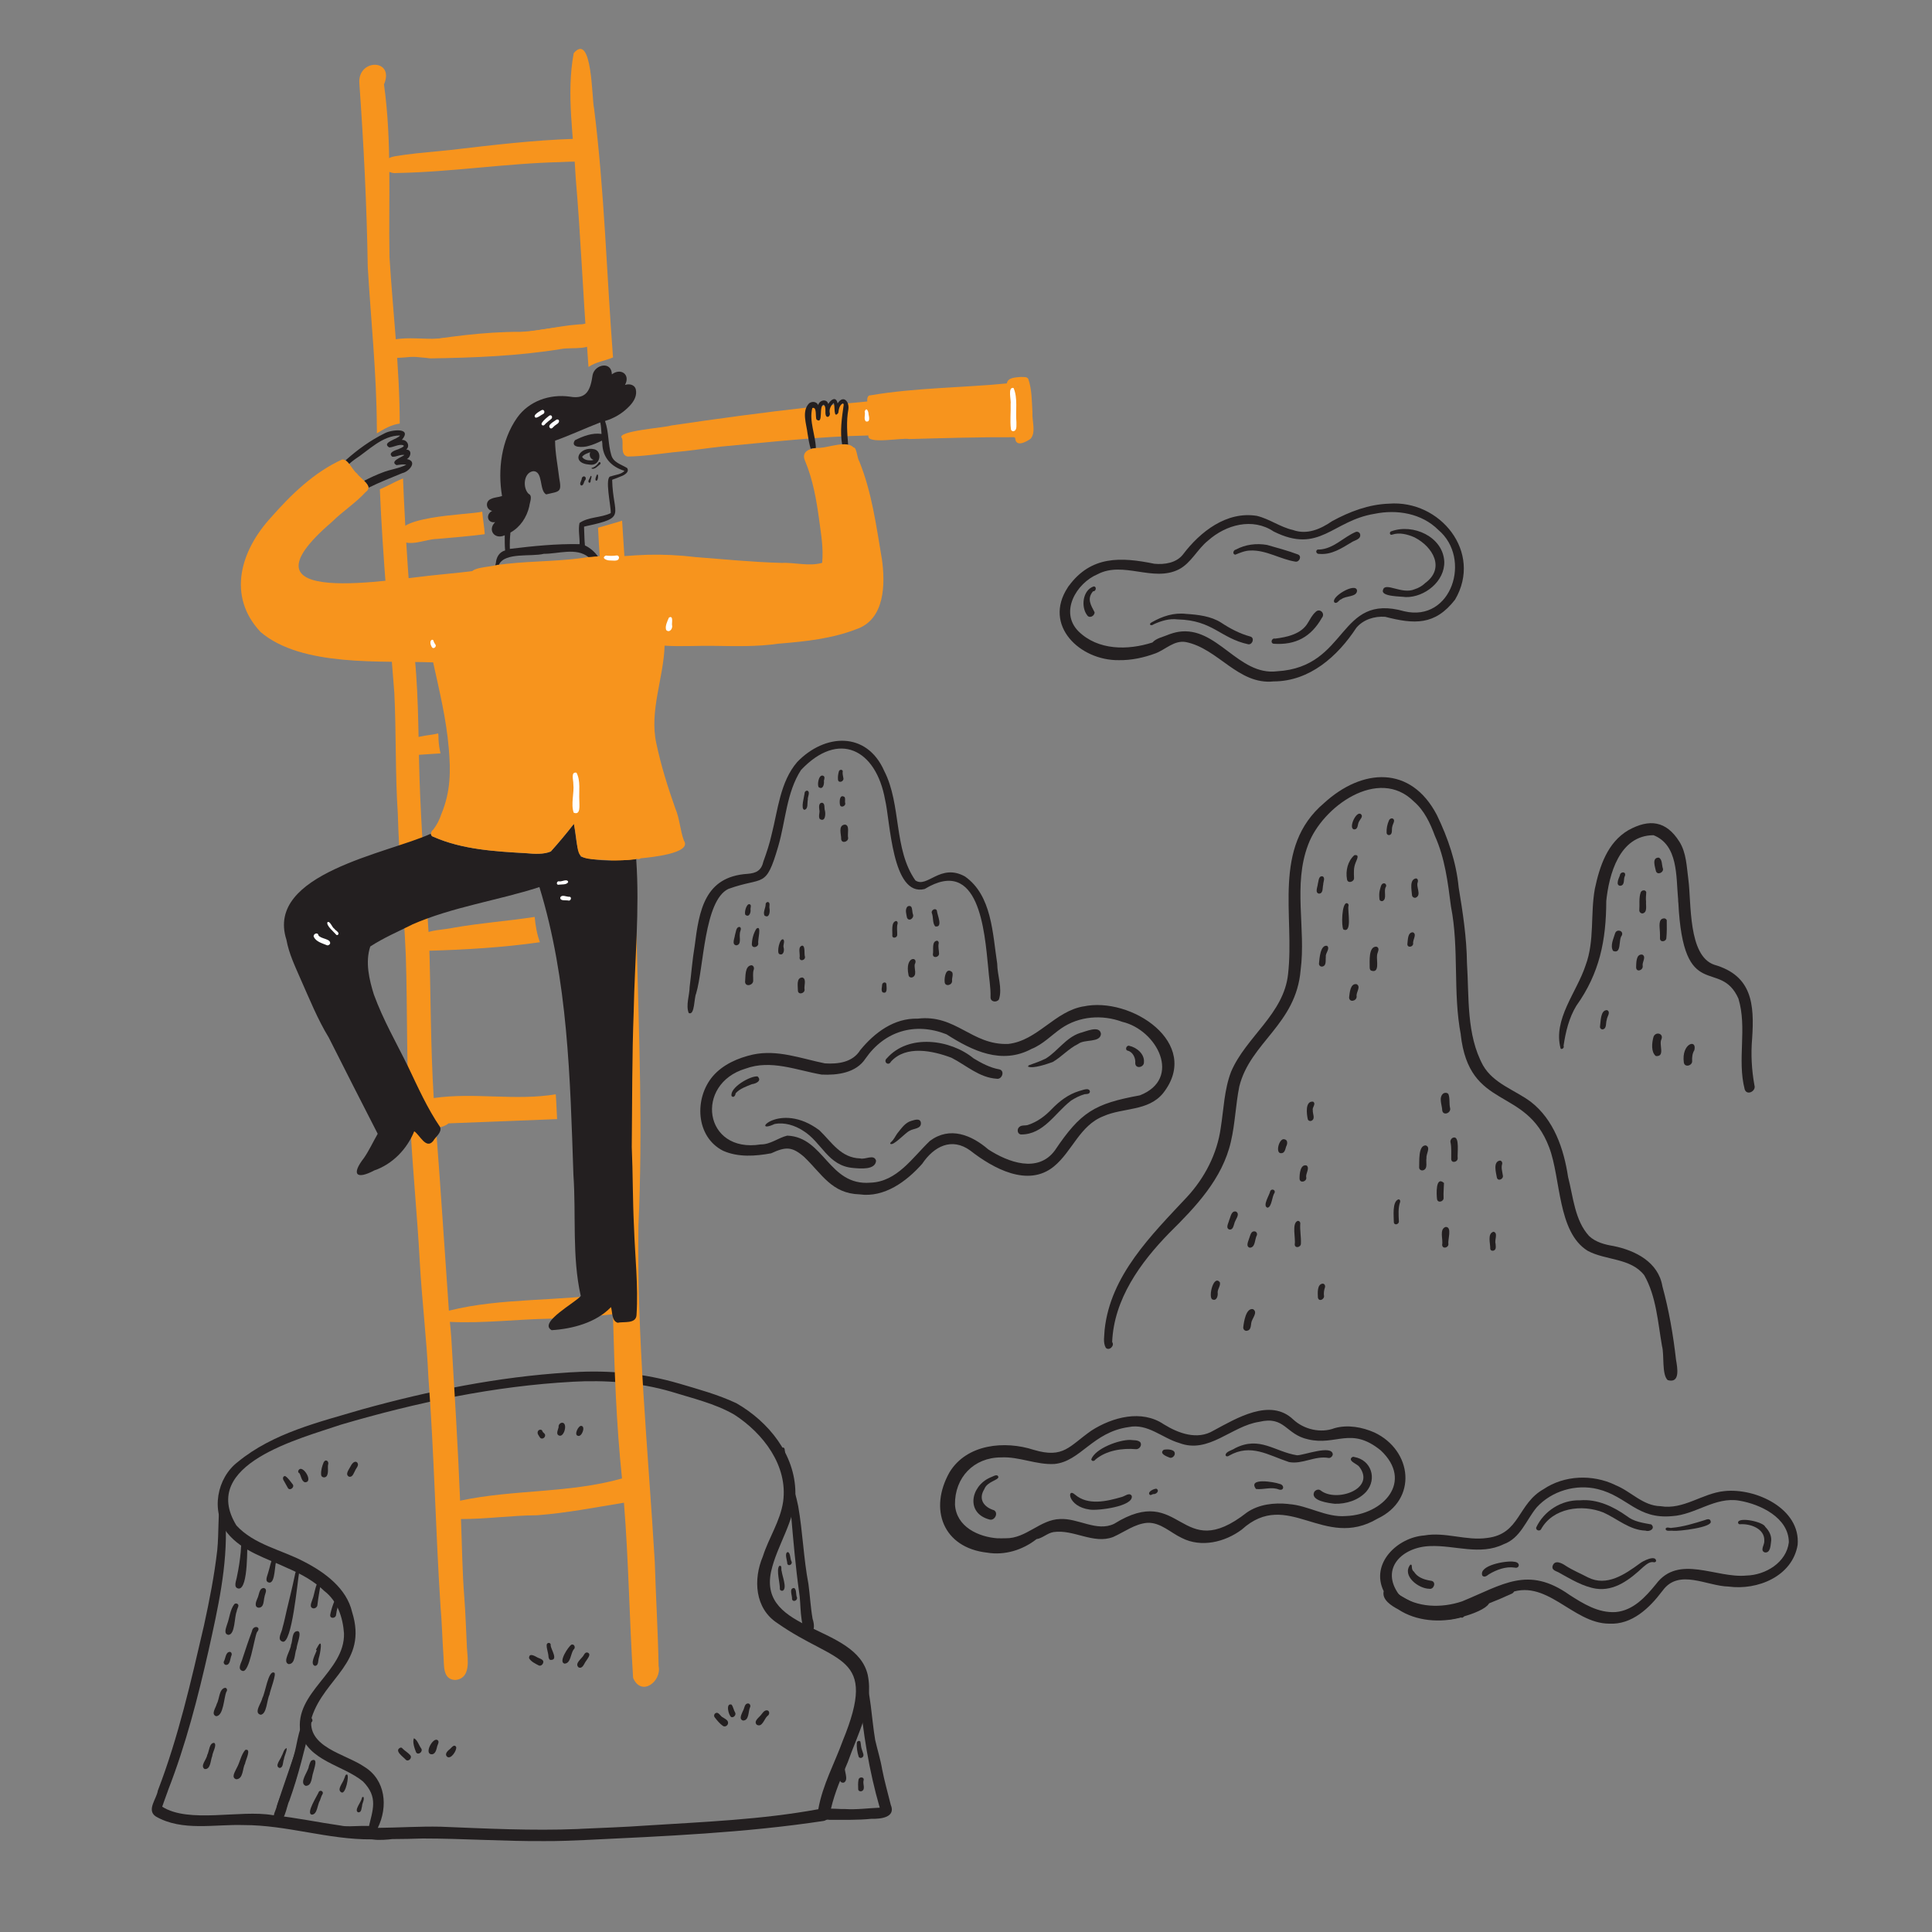 <?xml version="1.0" encoding="utf-8"?>
<!-- Generator: Adobe Illustrator 18.1.0, SVG Export Plug-In . SVG Version: 6.00 Build 0)  -->
<svg version="1.1" id="Layer_1" xmlns="http://www.w3.org/2000/svg" xmlns:xlink="http://www.w3.org/1999/xlink" x="0px" y="0px"
	 viewBox="0 0 2000 2000" enable-background="new 0 0 2000 2000" xml:space="preserve">
<rect x="0" y="0" width="2000" height="2000" fill="#808080" stroke="none"/>
<g>
	<path fill="#231F20" d="M563.6,1905.9c-42,0.3-84-2.7-126-2.7c-10.5,0.4-21,0.5-31.5,0.6c-8,1-37.6,3.8-24.7-11.1
		c4.4-19.1,10.5-32.1-5.6-48.5c-21-17.3-57.1-21.1-64.9-51.3c-6.5-41.3,46.3-62.3,45.2-102.1c-1.2-16.5-6.7-33.2-20.2-43.7
		c0.2,0.2,0.4,0.4,0.6,0.6c-10.9-10.7-24.3-18.1-38.2-24.1c0.1,0.1,0.3,0.1,0.4,0.2c-21.9-10.5-47.7-17.4-63.5-37
		c-17.1-22.3-10.9-56.8,11.1-73.5c36.4-29.9,83.8-41.1,128.1-54.2c69.8-19.4,141.3-33.8,213.6-38.3c0,0-0.1,0-0.1,0
		c1.8-0.1,3.7-0.3,5.5-0.3c0,0,0,0,0,0c37-2.3,73.8,1.2,109.4,11.7c-0.2-0.1-0.4-0.1-0.6-0.2c20.2,6,41,11.6,60.1,20.6
		c33.3,19.1,60.8,52.9,61.1,92.7c-0.2,29.4-19,53.7-25.2,81.7c-13.3,63.1,88.1,54.6,100.1,106.9c6.4,31.3-10.6,61.5-20.7,90.3
		c-6.6,15.6-13.4,31.2-17.3,47.8c-0.9,5-1.6,11.6-7.5,13c-81.9,12.4-164.9,15.8-247.5,19.8c0.1,0,0.1,0,0.2,0
		C591.4,1905.4,577.5,1906,563.6,1905.9z M456.3,1891c47.2,1.9,94.4,4.3,141.6,2.4c0,0-0.1,0-0.1,0c0.2,0,0.4,0,0.6,0
		c-0.2,0-0.4,0-0.5,0c1.3-0.1,2.6-0.1,3.9-0.2c-0.3,0-0.5,0-0.8,0c22.6-1,45.3-1.8,67.9-3.4c0,0,0,0,0,0
		c59.5-3.8,119.5-6.1,178.2-16.9c4.4-25.2,17-47.8,25.6-71.6c-0.1,0.3-0.2,0.6-0.4,1c37.3-90.8-6.5-79.1-67.5-122
		c-23.5-15.2-25.2-45.3-15.1-69.1c6.1-19.3,18-36.4,21-56.7c5.1-37.3-20.7-70.8-50.6-90.1c-20.1-11.6-43.4-16.9-65.5-23.8
		c-33.4-9.7-67.9-12.1-102.5-10.2c0.2,0,0.4,0,0.7,0c-81.3,4.4-161.5,21.4-239.5,44.3c-43.1,14.7-147.4,40.9-108.6,104.4
		c-0.1-0.1-0.1-0.1-0.2-0.2c18.3,20.2,47.1,25.4,70.4,37.8c21.4,11,43.9,27.5,49.6,52.1c16.5,52.5-28.5,67.8-41.8,109
		c-6.1,31,35.2,37.8,54.5,51.2c22.1,13.6,24.6,41.3,13.9,63.2C412.8,1892,434.6,1890.5,456.3,1891z"/>
	<path fill="#231F20" d="M384.7,1904.1c-44.8,0.4-87.7-14.9-132.5-14.8c-30-1-63.7,6.8-90.9-8.9c-9.9-6.6,0.8-18.1,2.1-26.8
		c21.3-55.4,34.4-113.4,47.8-171.1c5.6-25.7,10.7-51.6,13.7-77.8c1.8-18,0.5-37.4,3.5-54.7c7.9-3.5,4.4,22.1,5.2,26.4
		c2,44.7-8.1,88.8-17.7,132.2c-11.1,48.9-23.6,97.6-41.8,144.3c0-0.1,0-0.1,0.1-0.2c-0.1,0.2-0.2,0.5-0.3,0.7c0,0,0-0.1,0.1-0.1
		c-1.7,4.6-3.4,9.2-5,13.8c0.1-0.2,0.2-0.5,0.3-0.7c-0.5,1.3-1,2.6-1.4,3.9c27.8,17.6,80.6,2.9,114.2,8.7c0,0,0,0,0,0
		c0.3,0,0.5,0.1,0.8,0.1c-0.1,0-0.2,0-0.3,0c0.2,0,0.3,0,0.5,0c-0.1,0-0.2,0-0.2,0c0.3,0,0.5,0.1,0.8,0.1c0,0-0.1,0-0.1,0
		c23.4,2.5,46.4,7.4,69.6,10.7c9.4,2.3,32.9-2.6,38.3,3.3C394.2,1897.8,389.9,1904.3,384.7,1904.1z"/>
	<path fill="#231F20" d="M839.6,1881.5c0.5-13,26.1-8.3,35.1-8.8c12,0.8,24-0.9,36-1.4c-11.1-38.4-17.4-77.7-20.9-117.5
		c-0.9-5.9-1.3-11.9-2.9-17.7c-1.2-3.4-2.7-7.9,1.3-10.1c2.9-1.8,7.1,0.9,5.5,4.3c8.1,22.7,8.3,47.4,12.3,71
		c2.3,10.1,5.5,20.1,7.2,30.3c2.4,12.4,5.9,24.5,8.9,36.7c5.6,13.2-10.7,14.8-19.9,14.5c0,0,0.1,0,0.1,0c-14.6,1.5-29.1,1-43.7,1.1
		C852.7,1882.4,841.8,1890.1,839.6,1881.5z"/>
	<path fill="#231F20" d="M835.1,1690c-7.4-5.6-5.9-31.6-7.8-41.3c-3.7-26.5-6-53.1-8.3-79.8c-2-15.7-6.7-30.8-9.1-46.5
		c0,0.2,0.1,0.3,0.1,0.5c-0.4-5.8-7.4-22.6,0.6-24.5c1.1,0.2,1.7,1.2,1.7,2.3c0,0,0,0,0-0.1c2.2,19.9,10.1,39,14,58.6
		c4.7,26.7,5.5,53.9,10.6,80.6c1.6,12,2.2,24.1,4.3,36C843.2,1681.7,844.3,1691.5,835.1,1690z"/>
	<path fill="#231F20" d="M807.3,1645.1c0.3-6.3-3.9-19.5-0.7-24c3.4-1.3,1.7,3.7,2.6,5.6c0-0.1,0-0.2,0-0.3
		c0.4,4.8,5.8,17.4,1.3,20.2C809.2,1647.1,807.6,1646.5,807.3,1645.1z"/>
	<path fill="#231F20" d="M815,1618.7c0-3-3.2-10.9,0.4-12c3,0.4,2.4,7.3,4,9.8C820.8,1619.3,816.1,1622,815,1618.7z"/>
	<path fill="#231F20" d="M819.9,1655.3c0.4-3.5-3.5-11.2,2.1-11.4c2.8,1.2,1.7,7,3,9.7C825.9,1656.8,820.7,1659.1,819.9,1655.3z"/>
	<path fill="#231F20" d="M888.9,1818.5c-1.5-4.7-2.3-9.7-1.9-14.6c0.4-1.6,2.7-2.5,3.7-0.9c0.6,2.7,0.5,5.7,1.6,8.4
		c0.6,2.6,3.2,6.2,0,8.1C891.2,1820.1,889.4,1819.9,888.9,1818.5z"/>
	<path fill="#231F20" d="M869.7,1843.4c-1-4.9-0.3-10-0.3-14.9c0.3-3.1,5.4-3.7,5.2,0c0-0.1,0-0.1,0-0.2c-1.1,5.1,4.3,13.9-0.9,17
		C872.1,1845.8,870.2,1845.1,869.7,1843.4z"/>
	<path fill="#231F20" d="M888.4,1852.1c-0.1-3.1-0.3-6.3,0.3-9.5c0.5-3.9,6.7-3.3,5.2,0.8c0,0,0,0,0,0c-0.9,3.5,2.5,9.3-2.2,10.9
		C890.2,1854.7,888.4,1853.8,888.4,1852.1z"/>
	<path fill="#231F20" d="M247.2,1644.5c-6.3-0.8-2.4-8.5-1.9-12.5c1.8-8.4,3.1-16.9,3.9-25.5c0,0.1,0,0.2,0,0.3c0-0.2,0-0.3,0-0.5
		c0,0.1,0,0.1,0,0.2c0.2-3.4,0.9-23.3,7.1-15.2c0,0,0,0,0,0C255.6,1599.9,257.3,1644.4,247.2,1644.5z"/>
	<path fill="#231F20" d="M236.5,1692.4c-5.5-0.8-2.3-7.6-1.4-10.9c2.6-6.8,3-15.1,7.5-20.9c1.6-1.5,4.4-0.4,4.2,1.8
		c-0.4,2-1.6,3.7-1.8,5.8C242.5,1674,243.5,1692,236.5,1692.4z"/>
	<path fill="#231F20" d="M278.8,1638.3c-5.5-0.8-1.8-7.3-1.1-10.6c1.7-5.4,2.6-11.2,5.1-16.3c1.5-3.2,6.4-1.3,3.9,1.8
		C284,1618.7,285.3,1638.8,278.8,1638.3z"/>
	<path fill="#231F20" d="M267.9,1664.3c-5.1-0.5-2.9-6.3-1.6-9.3c2-3.5,1.7-11.2,6.9-11.1c4.3,1.3,0.9,6.3,0.6,9.2
		C272.7,1657,273.5,1664,267.9,1664.3z"/>
	<path fill="#231F20" d="M250.9,1729.7c-5.8-1.9-0.6-9.1,0.2-12.9c3.1-9.4,6.2-18.8,9.7-28.1c1.1-7,10.5-4.9,5.2,0.9
		C263,1696.1,258.3,1732.3,250.9,1729.7z"/>
	<path fill="#231F20" d="M223.7,1776.6c-5.6-2-0.2-8.8,0.6-12.5c0,0,0,0,0,0c2.9-4.9,2.3-15.7,8.7-16.9c2.1,0.1,2.6,2.8,1.3,4.2
		C231.7,1757.4,231.5,1776.4,223.7,1776.6z"/>
	<path fill="#231F20" d="M233.7,1723.5c-1.6-0.3-2.5-2-2-3.5c1.9-3.1,1.7-9.9,6.3-10c1.7,0.3,2.3,2.3,1.6,3.7
		C238.1,1717,238.5,1723.8,233.7,1723.5z"/>
	<path fill="#231F20" d="M324.6,1665c-5.4-0.8-1.7-6.9-0.9-10.1c1.5-2.7,4.3-23.6,8.7-17.8c0,0,0,0,0,0c-1.3,8.1-2.9,16.2-3.8,24.3
		C328.5,1663.4,326.6,1665,324.6,1665z"/>
	<path fill="#231F20" d="M298.8,1722.7c-6.9-2.2,2.4-14.7,2.4-19.9c2.1-4.3,0.5-14.8,7.3-14.2c4.3,1.3-1.5,14-1.5,18
		C304.7,1711.6,306,1722.6,298.8,1722.7z"/>
	<path fill="#231F20" d="M292.4,1699.4c-6.2-2.1-0.5-9.8,0-14.1c1.8-6.3,3.1-12.8,4.6-19.2c2.6-11,5.4-21.9,7.7-33
		c0.8-2.4,0.6-8.2,4.3-7.3c0.6,0.4,0.8,1,0.7,1.7c0,0,0,0,0,0C308,1636.5,302.2,1703,292.4,1699.4z"/>
	<path fill="#231F20" d="M269.8,1775.1c-7.7-1.9,1.2-12.6,1.8-17.5c-0.1,0.2-0.1,0.3-0.2,0.5c3.1-4.6,6.2-29.3,12.3-26.6
		c3.2,0.2-4.4,19.2-4.7,22.8C276.2,1759.6,276.3,1774.5,269.8,1775.1z"/>
	<path fill="#231F20" d="M244.6,1841.9c-5.8-1.7-1-8.2,0.4-11.6c3.4-5.9,4.4-13.6,8.9-18.8c6.9-1.8,0.1,11-0.2,14.1
		C250.9,1830.6,252,1841.6,244.6,1841.9z"/>
	<path fill="#231F20" d="M211.8,1831.3c-5-3.3,2.2-10,2.7-14.5c2.1-3.6,2-12.7,7.2-12.6c3.3,2.1-1.9,10.1-2,13.7
		C217.8,1822.2,218.2,1832,211.8,1831.3z"/>
	<path fill="#231F20" d="M289.4,1830.2c-5.6-1.9,1.3-9.1,2.2-12.5c1.6-2.4,2.2-7.3,5.2-8.1c0.2,3.5-2.5,7.9-2.9,11.7
		c0,0,0-0.1,0-0.1c0,0.1,0,0.2-0.1,0.3c0,0,0-0.1,0-0.1C292.7,1824.3,293.4,1829.9,289.4,1830.2z"/>
	<path fill="#231F20" d="M341.8,1672c0.6-4.7,5.4-20.7,9.8-22.1c2.3-0.3,2.8,3,1,4c-1.9,5.8-4,11.7-4.7,17.8
		C347.7,1675.3,341.7,1676.1,341.8,1672z"/>
	<path fill="#231F20" d="M326,1724.5c-5.6-1.7,0.7-12.6,2-16.3c-1.9,0.6-0.1-1.9,0.3-2.6c0,0,0,0,0,0c6.5-12.7,3.1,6.8,1.8,10.5
		C329.1,1719,330.1,1724.2,326,1724.5z"/>
	<path fill="#231F20" d="M284.6,1883.9c-3.2-4.2,1-9.6,1.9-14c6.5-20.2,13.7-40.1,20.4-60.1c3.6-8.5,5.4-28,14-31.8
		c2.5,0.2,3.6,3.9,1.2,5.1c-6.6,27.3-13.1,54.6-22.6,81.1C296.2,1870.1,295,1890.4,284.6,1883.9z"/>
	<path fill="#231F20" d="M289.2,1878.2c-8.5-2.2,3.8-22.3,4.5-28.5c4.9-13.9,9.8-27.8,12.9-42.2c0,0.1,0,0.2-0.1,0.3
		c1-4.4,6.6-36.7,13.9-27.9c0,0,0,0,0,0c-6.4,26.3-9.3,52.9-19.8,78.4C297.3,1864.3,297.7,1877.9,289.2,1878.2z"/>
	<path fill="#231F20" d="M316.4,1848.7c-7.3-3.1,2.6-14.7,3.3-20.1c-0.1,0.1-0.1,0.3-0.2,0.4c0.9-2.2,1.2-4.8,2.9-6.5c0,0,0,0,0,0
		c7.5-3.6,2.6,8.8,1.9,12.2C322.5,1839.3,323.2,1848.8,316.4,1848.7z"/>
	<path fill="#231F20" d="M322.8,1878.5c-6.6-1.1,5.9-19.9,7.4-23.9c2-2.1,5.2,0.4,3.6,2.8c-1.3,1.9-1.7,4.3-2.6,6.4
		C328.5,1868,328.6,1878.4,322.8,1878.5z"/>
	<path fill="#231F20" d="M353.5,1855.5c-5.4-2.8,1.8-10.1,2.7-14.1c1-1.3,0.9-4.9,3.2-4.4C361.6,1838.4,357.8,1857.7,353.5,1855.5z"
		/>
	<path fill="#231F20" d="M370.8,1876.1c-4.8-1.8,3.5-11.1,3.8-14.8c0.1-0.7,0.9-1.5,1.7-1c1.2,2.6-1.4,6.3-1.5,9.2
		c0-0.1,0-0.2,0.1-0.3C374.1,1871.6,374.5,1876.4,370.8,1876.1z"/>
	<path fill="#231F20" d="M298.1,1540.5c-1.4-2.6-2.8-5.1-4.3-7.7c-1.3-1.7-1.3-4.8,1.4-4.8c3.1,1.9,5.5,5.7,7.9,8.7
		C305.1,1539.6,300.2,1543.6,298.1,1540.5z"/>
	<path fill="#231F20" d="M315.4,1534.4c-3.5-1.5-3.6-6.5-5.5-9.4c-1.2-0.3-1.5-1.8-1-2.8c0,0,0,0,0,0.1
		C312.8,1514.6,325.5,1535,315.4,1534.4z"/>
	<path fill="#231F20" d="M332.4,1526.3c-0.2-4.5,1.1-8.8,2.8-12.9c-0.1,0.1-0.1,0.2-0.2,0.3c0,0,0,0,0,0c0,0,0,0,0,0.1c0,0,0,0,0,0
		c0,0,0,0.1,0,0.1c2-4.1,6-1.3,4.6,2.6c0-0.1,0-0.3,0-0.4c-0.5,3.9,0.7,8.3-1.3,11.8C336.6,1530.4,332.3,1529.6,332.4,1526.3z"/>
	<path fill="#231F20" d="M361.2,1528.6c-4.5-2.4,0.5-8,1.9-11c1.2-2.5,4.5-6.5,7.1-3.1c-0.1-0.1-0.1-0.1-0.2-0.2
		c1.9,2.9-1.5,5.6-2.5,8.3C366.1,1525,364.9,1529.7,361.2,1528.6z"/>
	<path fill="#231F20" d="M559.2,1488.4c-1.3-2-3.6-4.5-2.3-6.9c1-2,4.4-2.1,4.7,0.4c0.7,1.3,2.5,2,2.7,3.6
		C564.7,1488.1,561.2,1490.5,559.2,1488.4z"/>
	<path fill="#231F20" d="M579.2,1486.2c-4.3-1.1-1.5-6-0.9-8.8c-0.5-2.2,1.5-4.7,3.8-4.6C587.8,1473.1,584.2,1487.4,579.2,1486.2z"
		/>
	<path fill="#231F20" d="M598.1,1486.3c-4.2-1,0.9-11.2,3.9-10.2C606.4,1477,602.1,1488.1,598.1,1486.3z"/>
	<path fill="#231F20" d="M557.8,1724.1c-3.6-1.9-8-3.9-10.1-7.5c-0.2-6.4,6.5-1.9,9.4-0.4c0,0-0.1,0-0.1-0.1
		c2.5,1.1,6.8,2.2,5.1,5.8C561.4,1723.6,559.5,1724.8,557.8,1724.1z"/>
	<path fill="#231F20" d="M569.4,1718.3c-2.1-1.5-1.4-4.7-2.1-6.9c-0.5-2.9-1.6-5.8-1.4-8.7c0.5-3.1,5-2.4,4.1,0.9c0-0.1,0-0.2,0-0.3
		C570.4,1707.6,578.6,1719.2,569.4,1718.3z"/>
	<path fill="#231F20" d="M584.5,1722.2c-7-1.4,4-17.9,7.1-19.7c3.2-0.9,4.5,3.5,2.1,5.2C590.6,1712.1,590.9,1721.8,584.5,1722.2z"/>
	<path fill="#231F20" d="M599,1726.1c-4.7-4.1,3.5-9.2,5.4-12.9c0.7-1.4,1.9-2.9,3.7-2.5c4.5,1.5,0.1,6.2-1.3,8.6
		C604.7,1721.8,603.3,1727.9,599,1726.1z"/>
	<path fill="#231F20" d="M420,1821.6c-2.6-3-12.5-9.4-5.4-12.5c0.8-0.1,1.8,0.3,2.1,1c2.5,2.5,5.7,4.2,8,6.9
		C427.1,1819.8,422.7,1824.3,420,1821.6z"/>
	<path fill="#231F20" d="M430.8,1814.1c-1.6-3.9-4.1-10.9-2.3-14.7c3.7,1.8,5.1,7.4,7.6,10.7
		C438.1,1813.2,433.1,1817.4,430.8,1814.1z"/>
	<path fill="#231F20" d="M446.2,1816c-6.7-1.3,1.3-16.2,6-15c3.8,1.4,0.3,5.4,0.1,8C451.6,1812,450.2,1816.6,446.2,1816z"/>
	<path fill="#231F20" d="M462.9,1818.6c-3.2-3,0.8-6.4,3.2-8.3c1.6-1.5,4.2-5.1,6.1-1.9C473.2,1811.8,466.8,1821.7,462.9,1818.6z"/>
	<path fill="#231F20" d="M748.3,1786.6c-3.4-2.4-6-5.7-8.5-8.9c0.1,0.1,0.1,0.2,0.2,0.2c-1.2-1.2-0.9-3.3,0.5-4.3
		c3.5-2.2,5.1,3.4,8.1,4.4c1.9,1.4,5.1,2.6,5.1,5.4C753.8,1786.1,750.6,1788.3,748.3,1786.6z"/>
	<path fill="#231F20" d="M757,1777.5c-2.8-1.6-6.1-14.9,0.3-12.9c1.8,2.3,2.1,5.7,3.8,8.4C762.2,1775.3,759.5,1778.4,757,1777.5z"/>
	<path fill="#231F20" d="M769.2,1781.1c-4.8-1.4-1.2-7.1-0.1-10c1.7-2.6,1.4-7.5,5.2-7.7c2.2,0,3.1,2.7,2,4.3
		C774.5,1772,775.5,1781.1,769.2,1781.1z"/>
	<path fill="#231F20" d="M783.5,1785.5c-3.4-3.2,1-6.6,3.1-8.9c2.3-2.1,4.2-6.8,7.9-6c2.6,0.9,2.1,4.7-0.1,5.8
		C791.1,1779.3,789.1,1788.5,783.5,1785.5z"/>
	<path fill="#231F20" d="M1021.9,1607.3c-45.7-5.1-60.6-45-38.9-83.3c17.8-29.2,57.1-32.9,87.2-23.1c31.1,9.2,36.6-3.9,59.7-20
		c21.7-13.9,51.9-22,74.8-6.5c15.2,9.4,34.7,16.6,51.4,6.6c23.7-12.7,58.9-34.3,82.7-11.5c0,0,0,0-0.1-0.1
		c11.1,10.4,28.6,14.5,42.9,9c13.6-3.8,28.5-1.1,41.2,4.5c39.3,18.6,45,69.5,3.2,89.2c-55.7,33-92.9-31.8-140.5,11.3
		c-17.4,13-42,19-62.1,8.7c-11.6-5.4-21.9-16.2-35.5-15.7c-13.1,1-23.9,9.5-35.6,14.7c-20.4,7.8-40.9-8.2-61.7-5.1
		c-6.4,1-11.4,6.4-17.6,7.3C1058.6,1604.6,1040.1,1610.3,1021.9,1607.3z M1041.1,1592.4c21.1,0.4,35.8-19.5,56.3-19.9
		c18.7-1.1,37.9,13.5,55.8,5c-0.3,0.1-0.5,0.3-0.8,0.4c0.6-0.3,1.2-0.6,1.8-0.9c-0.3,0.1-0.5,0.3-0.8,0.4
		c70.5-43.9,67.6,43,137.4-11.7c12.3-8.5,28.1-10.3,42.8-8.8c-0.1,0-0.2,0-0.3,0c0.3,0,0.5,0.1,0.8,0.1c0,0-0.1,0-0.1,0
		c0.1,0,0.2,0,0.2,0c-0.1,0-0.1,0-0.2,0c20.4,1.4,38.6,14.1,59.3,12.4c38.6-1.4,70.4-35.8,35.9-68.1c0.1,0.1,0.2,0.1,0.2,0.2
		c-30.9-25.2-46.1-4.5-75.3-11.5c-23.4-5.1-23.8-24.6-50.7-18.1c-28.6,4.3-52.1,33.5-82.6,21.9c-17.7-5.1-32.7-20.6-52.4-16.5
		c-37.3,5.2-49.9,35.6-76.8,38.2c-18.8,1.1-36.5-7.8-55.3-6.8c-28.2,0-48.1,20.8-47.7,48.9c1.4,22.9,24.1,33.5,44.5,34.9
		c-0.3,0-0.7-0.1-1-0.1C1035.1,1592.5,1038.1,1592.5,1041.1,1592.4z"/>
	<path fill="#231F20" d="M1130,1511.5C1130,1511.5,1130,1511.5,1130,1511.5c-0.2-0.3-0.3-0.6-0.3-0.9c0,0,0,0,0,0c0,0,0,0,0,0
		c0,0,0,0,0,0c4.3-11.3,28.7-20.2,40.3-20c3.4,0.5,8-0.2,10.5,2.5c1.9,3-0.9,7.1-4.3,7.1c-14.4-1.3-31,1.2-42.3,10.8
		C1133.1,1512.4,1130.9,1513,1130,1511.5z"/>
	<path fill="#231F20" d="M1210.7,1508.9c-3.2-1.3-11.1-4.2-6-8.1c3.6-0.8,12.7-0.7,11.3,5
		C1215.3,1507.9,1212.9,1509.8,1210.7,1508.9z"/>
	<path fill="#231F20" d="M1128,1562.7c-23.1-3.1-23.8-23.5-15.1-15.4c-0.1-0.1-0.1-0.1-0.2-0.2c13.5,11.7,32.9,7.1,48.4,2.6
		c3.3-0.7,8.1-5.3,10.5-1.1C1173.7,1559.5,1136,1564.1,1128,1562.7z"/>
	<path fill="#231F20" d="M1189.8,1546.9c-1.7-3,5.1-5.9,7.3-5.8c3.7,2.1-0.1,5.9-3.2,5.6c0.1,0,0.2,0,0.3-0.1
		C1192.7,1546.7,1191,1548.7,1189.8,1546.9z"/>
	<path fill="#231F20" d="M1334.3,1513.5c-21.5-7.1-39.4-19.5-62-6.6c0.1,0,0.2-0.1,0.3-0.1c-1.2,0.8-3.3,1.5-3.9-0.4
		c0.1-3.9,7-5.1,9.8-7.2c25.6-13,40.9,3.6,64.2,7.3c6.8,0.1,36.3-11.3,37-0.9c-0.3,2-2.2,3.8-4.2,3.7
		C1361.3,1506.6,1348.2,1516.2,1334.3,1513.5z"/>
	<path fill="#231F20" d="M1381.7,1556.7c-6-0.7-25.3-3-21.3-12.1c1.3-2.2,4.4-3.4,6.6-1.8c15.9,12.9,57.7-1.2,40.2-24.3
		c-2-2.9-10-5.2-8.7-8.7c0.6-1.3,2.2-2.2,3.5-1.5c17.5,3,23.8,22.6,12.4,35.8C1406.3,1553.1,1393.5,1557,1381.7,1556.7z"/>
	<path fill="#231F20" d="M1324.2,1542c0,0,0.1,0.1,0.1,0.1c-7.7-3.4-16.3,0.2-24.1-0.7c-9-12.1,19.1-7.3,24.3-5.3
		C1329.9,1537.1,1329.3,1543.5,1324.2,1542z"/>
	<path fill="#231F20" d="M1024.7,1573.1c-25.2-6.3-20.1-34.5,0.2-43.5c2.4-0.7,7.4-4.5,8.6-0.8c0.5,3.5-11.6,4.7-14.5,12.7
		c-6.5,10.3-0.7,18.6,10,21.9C1033.8,1566.2,1029.8,1574.2,1024.7,1573.1z"/>
	<path fill="#231F20" d="M1665.8,1680.8c-38.5-0.1-65.3-48.9-105.7-30.7c0.1,0,0.2-0.1,0.3-0.1c-0.3,0.1-0.5,0.2-0.8,0.3
		c0,0,0.1,0,0.1,0c0,0-0.1,0-0.1,0c0,0,0.1,0,0.1,0c-15.2,5.8-29.3,14.4-44.5,20.3c1.8,1.6-0.6,5-2.8,3.8c-21.3,5.7-46.3,4-65-8.4
		c-6.8-3.6-17.1-9.9-15-18.8c-14-28.7,14.2-55.7,42-57.7c21.8-3.9,43.3,5.7,65,2.6c34.6-4.1,31.3-35.6,59-50.8
		c-0.2,0.1-0.4,0.3-0.7,0.4c21.7-14.7,50.9-15.7,74.3-4.5c0,0,0,0-0.1,0c0.2,0.1,0.4,0.2,0.6,0.3c0,0,0,0,0,0
		c16,6.4,28.1,21.3,46.5,21.7c23.8,4,43.2-13.4,66-15.6c32.3-3.6,79.2,18.1,75.9,55.7c-5.5,32.6-41.6,47.2-71.6,43.1
		c-22.4-0.5-51.2-18.8-68,4c0,0,0.1-0.1,0.1-0.1c0,0,0,0-0.1,0.1c0.2-0.2,0.4-0.4,0.6-0.6c-0.3,0.4-0.7,0.8-1,1.1
		c0,0,0.1-0.1,0.1-0.1c-0.2,0.2-0.4,0.4-0.5,0.6c0,0,0,0,0.1-0.1C1707.5,1664.6,1689.4,1682.1,1665.8,1680.8z M1672.5,1668.8
		c18.2-1.6,30.8-15.5,41.7-28.8c23.4-31.5,62.4-5.9,93.7-9c19.8-0.5,41.4-13.5,43.9-34.4c-0.1-25.4-29.3-39.4-51.2-43.1
		c-25.1-4.4-45.5,14.6-69.7,16c-36.1,3.4-46.1-20.4-77-28c-22.4-5.5-47.5,1.8-63.1,18.9c-11,13.2-16.7,31.9-34.3,38.2
		c-24.4,11.9-50.6,0.8-76,1.9c-28.5,0.8-52.3,22.9-32.2,50.3c18.6,13.6,44,14.1,65.3,6.9c42.2-17.3,68.1-37.1,111.1-6.7
		C1639.2,1660.3,1654.6,1669.9,1672.5,1668.8z"/>
	<path fill="#231F20" d="M1494.5,1676.5c-22.5-3.4-58-15-60.4-41.4c0.6-2.8,5-1.9,3.1,0.8c3.1,6,6.7,12,12.5,15.8
		c-0.1-0.1-0.2-0.2-0.4-0.2c0.4,0.3,0.8,0.6,1.3,0.8c0,0,0,0,0,0c29.3,17.1,51.4,23.5,81.6,4c2.9-1.7,7.5-4.2,9.5,0
		C1546,1666.6,1502.2,1678.5,1494.5,1676.5z"/>
	<path fill="#231F20" d="M1515.1,1669.4c-2.8-5.9,28.8-17.4,34-21.7c4.9-1.5,15.1-9.4,18.5-3.1c0.5,1.9-0.5,4.1-2.3,5
		C1549.2,1657.1,1531.5,1663.9,1515.1,1669.4z"/>
	<path fill="#231F20" d="M1703.5,1584.5c-16.5-0.5-29.1-12.2-43.5-18.7c-22.2-9-52.7-5-64.9,17.6c0,0,0,0,0,0
		c-1.8,2-5.5,0.6-4.8-2.3c0,0,0,0,0,0.1c0,0,0,0,0,0c8-17.1,26-28.5,44.9-28.1c0,0,0,0,0,0c0.2,0,0.4,0,0.6,0c0,0,0,0,0,0
		c17.5-1.5,34.3,6.4,48.2,16.3c0,0-0.1,0-0.1-0.1c7.4,6,16.6,7.1,25.5,8.8C1713.9,1582.1,1707.9,1586.1,1703.5,1584.5z"/>
	<path fill="#231F20" d="M1732.2,1584.7c-2.2-0.6-8.4,1.3-7.9-2.4c1.3-2.1,4.4-0.1,6.4-0.7c0,0-0.1,0-0.1,0
		c11.9-1,23.5-4.7,34.8-8.2c-0.1,0-0.3,0.1-0.4,0.1c2.1-0.9,5.4-1.7,5.9,1.4C1773.2,1581.2,1737.1,1585.3,1732.2,1584.7z"/>
	<path fill="#231F20" d="M1652.2,1644.6c-13.5-2.2-25.6-9.6-37.4-16.1c-3-2.1-9-2.6-7.5-7.6c2.3-6.7,9.8-2.6,13.7,0.1
		c7.2,4.6,15.2,7.9,22.8,11.9c19.5,9.9,38.3-3.2,53.7-14.4c3-2.5,16.7-9.4,16.9-2.5c-0.4,0.9-1.4,1.5-2.4,1.2c-4.2-1-7.9,2.5-11,5
		c0,0,0,0,0,0c-0.1,0.1-0.3,0.2-0.4,0.4c0.1-0.1,0.2-0.1,0.2-0.2C1687.5,1634.8,1671.6,1647.4,1652.2,1644.6z"/>
	<path fill="#231F20" d="M1534.5,1631.1c-4.2-10.8,25.3-15.8,32.7-14.4c7.4,0.5,5.7,7.4,0.9,6.1c-9.2-1.5-19,2.2-26.8,6.9
		C1539.4,1631.1,1536.7,1633.4,1534.5,1631.1z"/>
	<path fill="#231F20" d="M1479.6,1644.7c-11.2-0.1-28.6-13.5-19.7-24.9c3.1-0.8,0.1,4.3,3.6,7c-0.1-0.1-0.2-0.2-0.2-0.3
		c0.5,0.7,1.1,1.4,1.6,2.1c0,0-0.1-0.1-0.1-0.1c0.1,0.2,0.3,0.4,0.4,0.5c-0.1-0.1-0.2-0.2-0.3-0.3c4.1,5,10.9,6.9,17.1,7.8
		C1487.1,1637.8,1484.2,1645.7,1479.6,1644.7z"/>
	<path fill="#231F20" d="M1827.1,1607.1c-5.7-1.8-0.3-8-0.7-11.9c0.7-12.8-14.5-18.1-25.2-17.3c-1.1,0.2-2-0.8-2-1.9
		c0.8-6,26.3-0.6,28.2,4.6c4.3,4.4,7.1,9.9,5.9,16.2C1832.8,1600.6,1832.5,1607.6,1827.1,1607.1z"/>
	<path fill="#231F20" d="M889.8,1236.4c-28.8-0.9-38.7-20.8-57.1-38.5c0.1,0.1,0.2,0.2,0.4,0.3c-13.2-11.6-19.6-11.3-34.8-4.3
		c-16.4,3-34,4.3-49.7-2.6c-28.6-14.5-30.1-54.4-10.7-77.2c10.5-12.2,26-18.9,41.4-22.4c25.5-5.5,50,4.1,74.6,9.1
		c13.7,0.9,28.8-1.1,36.6-13.7c14.8-18.1,35-33.3,59.5-32.6c39.7-4.7,55.7,27.5,93.6,26.2c30.7-3.4,48.4-34.3,78.7-39
		c-0.3,0.1-0.6,0.1-0.9,0.2c49.1-10.8,123.4,38,82.6,89.8c-15.5,18.9-41.4,14.7-61.8,23.8c-24.5,9.6-32.1,36.3-51.2,52
		c-27,22.1-63.2,1.8-86.5-16.4c-19.3-14.1-37.8-4.3-49.8,13.6C938.5,1223,915.5,1240,889.8,1236.4z M901,1224.3
		c27.7-0.9,43.6-26.1,61.7-43.3c20.6-15.3,43-6.1,60.4,8.9c20.5,13.3,51.4,24.8,68.9,1c26.7-39.7,40.9-48.4,88-57
		c44-17.3,17.8-67.7-18.2-76.1c-20.8-7.7-44.6-6-63.1,6.7c-10.3,7.1-19,16.6-30.8,21.3c-31,16.6-61.2,2.1-88.1-15.1
		c-32.5-12.8-64-3.5-83.9,25.2c-9.7,14.8-29.1,17.3-45.4,16.5c-25.9-4.5-52.4-15.8-78.6-6.2c-53.2,15.8-43.5,88,15.6,78.5
		c10.1,0.1,18-6.8,27.4-9.1C853.3,1177,857.8,1227.8,901,1224.3z"/>
	<path fill="#231F20" d="M883.4,1209.1c-26.7-2.1-32.5-26.8-52.4-38.8c0.2,0.1,0.3,0.2,0.5,0.3c-8.6-5.6-19.5-9.1-29.8-7
		c0.1,0,0.2,0,0.3-0.1c-26.5,12.3,4.7-24.6,46.3,6.6c12.8,12.4,22.1,28.5,42.2,29.1c5.2,1.5,14.4-4.9,16.4,2.4
		C906.2,1211.4,890.3,1209.7,883.4,1209.1z"/>
	<path fill="#231F20" d="M921.6,1184c-0.2-0.6,0.2-1.2,0.7-1.6c3-2.6,4.5-6.2,6.7-9.3c0,0.1-0.1,0.1-0.1,0.2
		c0.2-0.3,0.4-0.6,0.6-0.8c-0.1,0.1-0.2,0.3-0.3,0.4c4-4.9,7.9-10.9,14.3-12.6c3.3-1,9.1-3.1,9.8,2c0.5,6.6-7.8,5.7-11.7,8.3
		C937.3,1172.4,924.6,1186.9,921.6,1184z"/>
	<path fill="#231F20" d="M1031.7,1116.7c-18.1-1.2-31.4-13.9-46.7-21.7c-19.3-7.3-47.1-13.3-62.7,4c-2.6,5.1-8.5,0-4.1-3.6
		c22.3-25.3,65.5-19.6,89.6,0.2c8.3,5,17,9.7,26.7,11.4C1040.6,1108.4,1037.3,1117.8,1031.7,1116.7z"/>
	<path fill="#231F20" d="M1064.3,1104.2c-0.1-0.6,0.4-1.3,1-1.5c6-2.1,12-4.3,17.7-7.1c-0.1,0.1-0.3,0.1-0.4,0.2
		c12.4-7.7,20.7-21.5,35.2-26.4c5.7-1.3,20.7-8.6,21.9,0.9c-0.8,9.5-17,5.1-23.6,10.4c-9.8,4.7-17,13.3-26.4,18.7
		C1083.5,1101.6,1069.7,1106.4,1064.3,1104.2z"/>
	<path fill="#231F20" d="M1175.2,1100.5c0.6-5-2.5-11.6-7.7-12.8c0,0,0.1,0,0.1,0c-3.5-0.6-1.6-6,1.5-5.1c-0.1,0-0.1,0-0.2,0
		c7.7,1.6,16,8.4,15.3,16.9C1184.5,1105,1175.3,1107,1175.2,1100.5z"/>
	<path fill="#231F20" d="M1057.2,1174.4c-4-0.1-4.8-5.4-2.1-7.7c2.6-2.5,6.6-1,9.7-2.4c9.4-3.2,17.2-9.1,24-16.2
		c7.9-8.2,17.1-15.2,28.1-18.6c3.1-0.6,10.3-4.3,11.4,0.3c-0.1,3-3.3,2.7-5.5,2.9c-5.2,1.5-10,4-14.5,6.9c0.1,0,0.1-0.1,0.2-0.1
		c0,0-0.1,0.1-0.1,0.1c0,0,0,0,0.1,0c-0.1,0.1-0.3,0.2-0.4,0.3c0,0,0.1,0,0.1-0.1C1092.1,1152.3,1080.3,1174.4,1057.2,1174.4z"/>
	<path fill="#231F20" d="M757.3,1134.6c-2-8.8,19.5-21.1,26.9-20.3c4.8,4.4-1.5,7.5-5.7,8c-6,2.4-12.6,4.6-17,9.5
		C761.4,1133.9,759.4,1137,757.3,1134.6z"/>
	<path fill="#231F20" d="M1318.5,705.4c-36.9,3.8-57.5-34.3-91.2-40.8c-11.9-1.9-20.6,7.7-31,11.7c-12.1,4.5-25.1,7.3-38.1,7.1
		c-40.2,0.5-78.7-35.9-52.9-75.2c0,0-0.1,0.1-0.1,0.1c0.3-0.4,0.5-0.8,0.8-1.2c-0.2,0.2-0.3,0.5-0.5,0.7c0.4-0.6,0.8-1.1,1.2-1.7
		c-0.1,0.2-0.2,0.3-0.3,0.5c23.1-31.5,54-30.1,88.6-23c10.5,1,22.7-0.8,29.6-9.6c17.8-23.6,45.2-45,76.4-40
		c13.1,3.1,24.1,11.6,37.3,14.6c14.7,5.3,28.6-0.8,40.7-9.1c18.1-9.9,37.9-17.4,58.8-18.1c53.1-4.2,97.2,50.3,68.5,99.3
		c-20.9,27-42.4,25.5-72.4,17.8c-11-0.8-22.7,2.8-29.9,11.5C1384.7,679.4,1355.8,705.3,1318.5,705.4z M1322.1,694.9
		c74.3-4.4,62.5-81.7,131.6-62.1c49.2,11.6,70.1-54.9,35.3-84.2c-17.2-17.2-42.9-21.5-66.1-16.7c-43.9,7.1-56.8,42.1-104.4,18.3
		c-21.8-14.6-49.4-7.1-67.9,9.4c-11.2,8.9-17.5,23.3-30.4,29.9c-26.7,13.3-57.3-9-83.9,4.9c-22.2,9.3-39.7,39.3-19.8,59.2
		c20.2,19.8,51,19.7,76.5,11.5c4-4.5,10.9-5.7,16.3-8c-0.2,0.1-0.5,0.2-0.7,0.2c3.8-1.4,7.7-2.7,11.8-3.3c-0.2,0-0.5,0.1-0.7,0.1
		C1260,647.6,1281.6,699.9,1322.1,694.9z"/>
	<path fill="#231F20" d="M1292.4,667c-29.4-6.3-36.5-24.9-73.3-25.8c0.1,0,0.1,0,0.2,0c-0.1,0-0.3,0-0.4,0c0,0,0.1,0,0.1,0
		c-8.5-1.1-16.9,1.5-24.6,5c-3.1,2.4-5.9-0.1-2.1-2c0,0,0,0,0,0c11-6.3,22.8-10.2,35.6-8.7c12.3,0.8,25.7,2.3,36.3,9.1
		c9.2,6.1,19.3,11.4,30,14.3C1299,660.1,1296.8,667.3,1292.4,667z"/>
	<path fill="#231F20" d="M1318.4,666.4c-3.8-0.8-1.8-6.3,1.6-5.3c12.4-1.5,27.4-4.8,34-16.5c2.4-3.9,4.4-8,7.9-11.1
		c4.2-4.4,10.4,1.5,6.5,6.1C1357.1,659.4,1341.2,668,1318.4,666.4z"/>
	<path fill="#231F20" d="M1381.7,623.9c-5.9-5,21.9-21.8,23.1-12.6c-0.1,7-11.7,5.2-16.2,9C1385.9,620.9,1384.6,625.1,1381.7,623.9z
		"/>
	<path fill="#231F20" d="M1341,581.4c-15.9-2.5-30.2-12.2-46.7-11.5c-5.5,0.1-10.6,2.3-15.5,4.3c-3.4-0.4-2.1-5,0.7-5.3
		c0,0,0,0-0.1,0c9.9-5.3,21.2-6.7,32.2-4.8c10.7,3.1,21.6,5.9,32.1,9.9C1347.9,575.7,1345.1,582.1,1341,581.4z"/>
	<path fill="#231F20" d="M1365.9,573.4c-4.4,0.3-4.4-5.2-0.3-4.5c15.1-0.8,24.9-12.8,38-18.3c1.9-0.6,3.9,0.6,4.4,2.4
		c1.1,5.4-5.6,6.1-8.9,8.4C1388.9,567.5,1378.5,574.5,1365.9,573.4z"/>
	<path fill="#231F20" d="M1455.2,618.1c-4.6-0.8-26.2-0.3-23.5-7.4c2-8.7,19.6,5,32.7-0.7c0,0,0,0,0,0c4.3-1.3,8.2-3.7,11.4-6.8
		c-0.2,0.1-0.3,0.3-0.5,0.4c21-15.3,8-37.6-10.8-47.2c0,0,0,0,0.1,0c-7.2-3.2-15.9-5.6-23.6-2.9c-2.5,0.9-3-3-0.7-3.5
		c22.5-8.3,53.3,5.6,54.8,31.1C1495.9,601.7,1474.8,618.5,1455.2,618.1z"/>
	<path fill="#231F20" d="M1125.5,637c-6.8-8.8-4.7-26.1,6.6-29.9c-0.1,0-0.1,0-0.2,0c3.7-0.4,2.9,5.3-0.4,5
		c-6.6,7.8-2.2,14.4,1.6,21.7C1133.2,637.6,1127.9,640.5,1125.5,637z"/>
	<path fill="#231F20" d="M713.5,1048.9C713.5,1048.9,713.5,1048.9,713.5,1048.9c-0.2-0.1-0.4-0.2-0.6-0.3c0,0,0,0,0.1,0
		c-0.1-0.1-0.3-0.2-0.4-0.4c0.1,0.1,0.2,0.2,0.3,0.3c-3.1-7.9,0.9-18.2,1-26.7c1.8-14.1,2.8-28.3,5.2-42.3
		c4.6-36.8,10.2-72,54.7-74.9c9.2-0.7,14.4-3.5,16.5-12.9c3.3-9.1,6.4-18.4,8.5-27.9c6.5-25.4,8.8-54.5,26.5-75
		c28.4-29.5,71.9-32.1,90.1,9.4c17.9,35,9.4,80.7,32.2,113.2c12.3,8.4,25.8-18.2,51.3-4.1c28,19.6,28.6,59.3,33.4,90.2
		c0.1,12.2,5.6,25.5,1.8,37.1c-2.5,3.6-8.9,2.6-8.7-2.3c0.3-10.2-1.7-20.3-2.4-30.5c-3.8-37.9-9.3-115.8-65.8-81.5
		c-33.9,8.5-35.6-70.6-41-92.6c-9.4-52.1-48-71.9-87-30.6c-15.1,23.3-15.9,52.9-23.6,79.1c-13,44.6-14.8,30.7-51.6,44
		c-25.2,12.1-25.3,81.3-33.4,108.4C718.5,1032.9,719.2,1050.6,713.5,1048.9z"/>
	<path fill="#231F20" d="M832.7,838.3c-4.2-0.8,0.1-14.3,0.3-17.9c0.3-1.2,1.6-2.1,2.8-1.9c3.4,1.5-0.1,6.6,0.5,9.5
		c0-0.1,0-0.2,0-0.3C835.4,830.9,837,837.5,832.7,838.3z"/>
	<path fill="#231F20" d="M847.4,814.8c-1.5-2.6,0-12.7,4.2-11.9c2.8,0.6,1.8,3.4,1.3,5.3C853.4,811.7,852,818.1,847.4,814.8z"/>
	<path fill="#231F20" d="M848.6,847.8c-1.7-2.8,0.3-6.4-0.4-9.5c0,0.1,0,0.3,0,0.4c-0.2-2.7-1.2-7.5,2.8-7.7c3.4,0.6,2,5.4,2.9,7.9
		C854.9,842.6,854.4,851.5,848.6,847.8z"/>
	<path fill="#231F20" d="M867.5,807.2c-0.3-2.9,0.1-5.8,0.9-8.6c0.6-2.6,4.8-2.1,3.9,0.7c-0.2,2.1,0.5,4.3,0.8,6.4
		C873.7,809.1,868,811.1,867.5,807.2z"/>
	<path fill="#231F20" d="M869.5,832.9c-0.6-3.3-0.4-11.1,4.7-7.9c1.3,1.9,0.1,4.4,0.8,6.5C875.5,834.7,870,836.7,869.5,832.9z"/>
	<path fill="#231F20" d="M870.8,868.8c0.2-4.9-3.6-14.4,3.8-15.2c5.5,0.5,2.3,9.8,3.4,13.8C878.2,871.5,871.4,873.5,870.8,868.8z"/>
	<path fill="#231F20" d="M762.1,978.6c-4.9-0.8-1.6-7.3-1.3-10.5c1-2.7,1-8.9,5-8.5c2.6,1.4-0.1,4.7,0.1,6.9
		C765.2,970.5,767.9,978.1,762.1,978.6z"/>
	<path fill="#231F20" d="M771.7,947.1c-1.6-2,0.9-11.6,4.1-11.1c2.4,0.6,1.1,3.4,1.1,5.1C777.5,944.3,775.7,950.1,771.7,947.1z"/>
	<path fill="#231F20" d="M791.4,947.8c-1.8-3.5,1.2-7.8,1.2-11.6c-0.1-1.4,1.2-2.7,2.6-2.4c2.5,0.9,0.8,4.5,1.4,6.6
		C797.2,943.7,796.5,951.1,791.4,947.8z"/>
	<path fill="#231F20" d="M778.3,977.5c0.2-5.6,1.7-11.3,4.7-16.1c0,0,0,0,0,0c6-4.6,1,12.5,2,15.3
		C785.1,980.7,778.3,982.2,778.3,977.5z"/>
	<path fill="#231F20" d="M771.3,1016.7c0.6-5.4-0.6-16.9,6.7-17.5c2.2,0.4,3,2.9,2.2,4.8c-1.1,3.5-0.4,7.5-0.5,11.1
		C779.9,1019.8,772,1022.1,771.3,1016.7z"/>
	<path fill="#231F20" d="M806.5,987.5c-2.4-1.9,0.4-16.1,4.2-15.1c2.3,1.8-0.4,5.8,0.5,8.5C812.2,984.1,810.9,989.8,806.5,987.5z"/>
	<path fill="#231F20" d="M827.7,991.5c0.9-3.8-2.3-11.5,2.8-12.6c3.4,0.4,1.7,8.7,2.8,11.5C833.9,994,827.9,995.8,827.7,991.5z"/>
	<path fill="#231F20" d="M826,1025.8c0.1-4.4-2.1-13.9,4.7-13.9c4.6,1.7,1.3,8.7,2.2,12.6C833.1,1028.3,826.6,1030.2,826,1025.8z"/>
	<path fill="#231F20" d="M923.7,968.8c0.4-4.3-1.6-14.4,4-15.4c1.2,0.2,1.8,1.5,1.5,2.7c-1.1,3.8-0.3,7.8-0.4,11.7
		C928.9,970.6,924.1,972,923.7,968.8z"/>
	<path fill="#231F20" d="M938.9,949.9c-0.6-3.5-2.2-8,0.2-11.1c1.3-1.4,4-1.3,4.6,0.7c0,0,0-0.1,0-0.1c0.7,2.1,0.7,4.5,1.2,6.6
		c0,0,0-0.1,0-0.1c0,0.1,0.1,0.3,0.1,0.4c0,0,0,0,0-0.1C946.9,950.2,940.8,954.7,938.9,949.9z"/>
	<path fill="#231F20" d="M968.1,959c-3-3.6-1.7-9.5-3.5-13.9c-1-3.1,4.3-5.8,5.3-2.2C970.2,947.2,976.6,960.5,968.1,959z"/>
	<path fill="#231F20" d="M965.7,987.9c1-4.2-1.6-13.4,4.3-14.1c1.4,0.2,2.1,1.8,1.7,3c-0.7,3.4,0.3,6.9,0.4,10.3
		C972.3,991,965.7,992.4,965.7,987.9z"/>
	<path fill="#231F20" d="M940.5,1009.3c-4.2-20.3,11-19.3,6.4-10.9c-0.7,4.3,2.9,11.4-2.6,13.4
		C942.6,1012.3,940.6,1011.2,940.5,1009.3z"/>
	<path fill="#231F20" d="M913.6,1027.2c-1.8-2.1-0.4-5.5-0.4-8c0,0.1,0,0.2,0,0.3c0-2.7,4.3-3.6,4.4-0.5
		C917.7,1022.1,919.1,1029.5,913.6,1027.2z"/>
	<path fill="#231F20" d="M977.9,1016.3c-0.5-4.6,1.4-15.6,7.8-9.9c1.3,2.8-0.5,6-0.1,9C985.8,1020.1,978,1021.8,977.9,1016.3z"/>
	<path fill="#231F20" d="M1726.4,1428.7c-6.3-5.7-3.4-26.3-5.9-35.3c-4.3-24.5-5.9-51.4-18.4-73.3c-14.1-18.1-40-15.2-58.6-25.3
		c-31.3-19.4-27.6-75-39.8-107c-24.1-64.1-82.7-37.3-91.6-117.1c0.1,0.3,0.1,0.5,0.2,0.8c-8.5-43.9-1.6-89.3-10.3-133.3
		c-3.2-24.9-6.2-49.8-16.6-72.9c-4.9-13.2-11-26.4-21.9-35.7c0,0,0,0,0.1,0.1c-36.5-36.5-94.8,5.3-109.4,44.7
		c-15.9,41.6-2.2,86.8-7.8,129.9c-4.8,56.4-52.2,74.7-63.5,120.5c-3.8,18.9-4.3,38.4-8.7,57.1c-8.8,38.5-36.5,67.5-63.7,94.4
		c-30,30.7-57.4,68.6-59.2,113c2.9,3.7-3.2,9.6-6.6,5.9c-3.1-5.5-1.4-12.5-1.2-18.6c6-56.5,48.5-98.1,85.3-137.5
		c18.3-19.8,31.2-44.7,34.9-71.5c3.1-19.4,3.6-39.6,10.7-58.1c15.4-36.2,54.6-59.7,59-101.1c7-60.9-16.9-131.2,37.3-177.1
		c39.4-36,89.8-39.4,116.8,12.5c11.4,23.6,20,48.6,22.5,74.8c4.3,26,8.3,52,8.6,78.4c2.3,35.3-0.8,74,16.7,106
		c10.7,18.6,32.5,25.2,49,37.3c24.3,18.6,34.6,49,39,78.3c0,0,0-0.1,0-0.1c5.3,20.5,6.9,44.9,21.7,61c6.9,6.5,16.3,8.9,25.4,10.4
		c22.6,4.6,46.3,16.6,50.5,41.6c6.8,24.9,11.2,50.4,14.1,76C1736.3,1415.3,1739.8,1432.5,1726.4,1428.7z"/>
	<path fill="#231F20" d="M1394.4,910.2c-1.6-8.8,0.8-18.9,7.6-24.9c6.3-1.1,2,5.4,1.1,8.3c0.1-0.1,0.1-0.3,0.2-0.4
		c-2.2,5-1.8,10.4-1.6,15.7C1401.9,913,1395,915,1394.4,910.2z"/>
	<path fill="#231F20" d="M1390.7,962.2c-2.3-2.8-1.8-28.3,3.7-27.2c1.4,0.3,2,1.8,1.5,3C1394.9,942.9,1400,966.4,1390.7,962.2z"/>
	<path fill="#231F20" d="M1428,930.7c-0.3-3.1-0.4-6.3,0.4-9.4c0,0,0,0.1,0,0.1c0.8-2.5,1.1-7.3,4.7-7c1.4,0.3,2.2,1.8,1.8,3.2
		c-3.2,4.5,1.5,12.8-3.7,15.2C1429.7,933.2,1428.1,932.3,1428,930.7z"/>
	<path fill="#231F20" d="M1419.2,1004.7c-1.1-0.8-1.3-2.1-1.3-3.3c0,0,0,0.1,0,0.1c0.1-5.8-1.5-22.1,7.1-21.5
		c4.2,1.8,0.5,6.1,0.5,9.2C1424.8,994.2,1428.6,1008.1,1419.2,1004.7z"/>
	<path fill="#231F20" d="M1396.6,1032.5c0.6-4.6,1.1-14.7,7.7-13.7c5,2.6-0.8,8.5,0.1,12.7
		C1404.5,1036.4,1396.7,1038.1,1396.6,1032.5z"/>
	<path fill="#231F20" d="M1365.4,997.5c0.5-5,1.3-19.7,8.4-18.4c3.5,3-2,7.5-1.3,11.4c-0.5,3.5,1,9.3-3.8,10.1
		C1366.9,1000.8,1365.3,999.4,1365.4,997.5z"/>
	<path fill="#231F20" d="M1365.5,925.1c-4.6-0.8-1.5-7-1.3-10c0.9-2.8,0.6-8.8,5-7.9c3,1.6,0.5,5.8,0.6,8.5
		C1368.9,918.8,1370.1,924.8,1365.5,925.1z"/>
	<path fill="#231F20" d="M1401.9,858.6c-6.6-0.5,2-19.7,6.9-15.8c2.7,2.4-0.7,5.1-1.8,7.4C1405.1,852.9,1406.3,858.5,1401.9,858.6z"
		/>
	<path fill="#231F20" d="M1435.4,862c-0.2-4.4,0.7-8.8,2.5-12.8c0.5-1.4,2.3-2.4,3.7-1.9c3.5,1.7,0,5.7-0.3,8.4
		c-1,2.9,0.9,8-3.3,8.8C1436.6,864.6,1435.4,863.5,1435.4,862z"/>
	<path fill="#231F20" d="M1461.7,926.7c-0.3-5.2-3-16.3,4.2-17.4c1.7,0.3,2.3,2.1,1.8,3.6c0,0,0-0.1,0.1-0.1
		c-2.5,5.1,4.3,13.7-2.3,16.5C1463.8,929.7,1461.9,928.6,1461.7,926.7z"/>
	<path fill="#231F20" d="M1456.9,977.4c0.6-4,0.1-12.2,5.6-12.3c4.8,1.8-0.3,7.9,0.4,11.6C1463,980.3,1457,981.6,1456.9,977.4z"/>
	<path fill="#231F20" d="M1502.3,1199.8c-0.1-5.5,0.4-11.1-0.6-16.6c-0.9-2.5,0.8-5.4,3.4-5.7c6.1-0.8,3.3,17.2,3.9,21.5
		C1509.1,1203.1,1502.4,1204.6,1502.3,1199.8z"/>
	<path fill="#231F20" d="M1469.1,1208.8c0.4-5.7-1.3-23.2,6.8-23.1c5.6,1.9,0.2,8.9,0.8,13c-0.9,4.2,1.8,11.1-3.5,12.8
		C1471.3,1212,1469.2,1210.8,1469.1,1208.8z"/>
	<path fill="#231F20" d="M1493,1149.6c-0.1-5.5-3.9-13.1,0.8-17.4c0,0,0,0,0,0c1.7-1.3,4.3-1.3,5.6,0.4c0-0.1-0.1-0.1-0.1-0.2
		c1.9,4.4,0.6,10.1,1.9,15C1502,1152.3,1494,1155.3,1493,1149.6z"/>
	<path fill="#231F20" d="M1487.6,1241.3c-0.6-4.7-1.6-24.4,7.2-16.7c-0.1,5-0.7,10.3-0.4,15.4
		C1494.7,1243.9,1488.3,1245.8,1487.6,1241.3z"/>
	<path fill="#231F20" d="M1492.9,1288.6c1.2-5.7-3.3-16.2,3.7-18.5c6.9,0,1.9,13.2,2.8,17.7
		C1499.5,1291.8,1493.1,1293.3,1492.9,1288.6z"/>
	<path fill="#231F20" d="M1442.9,1265.4c0-6-2-21.9,5-23.9c1.3,0.2,1.9,1.6,1.5,2.8c-2.2,6.3-1.6,13.1-1.3,19.7
		C1448.7,1267.2,1443.5,1269.1,1442.9,1265.4z"/>
	<path fill="#231F20" d="M1549.6,1219.2c-0.9-5.2-4.4-16.8,3.3-17.8c1.7,0.3,2.6,2.1,2.1,3.7c-1.2,3.7,0.2,7.7,0.7,11.5c0,0,0,0,0,0
		C1556.9,1220.3,1550.9,1223.4,1549.6,1219.2z"/>
	<path fill="#231F20" d="M1542.7,1292.6c0.2-5.2-3.3-15.7,3.4-17.5c5,1.2,0.8,8.6,2.1,12.3c0.1,2.6,1.1,6.4-2.3,7.3
		C1544.4,1295.1,1542.8,1294.2,1542.7,1292.6z"/>
	<path fill="#231F20" d="M1312.1,1250.2c-5.6-1.7,2.1-13.1,2.8-17c1.1-3.1,5.9-1.7,4.5,1.6
		C1316.7,1238.5,1316.6,1249.6,1312.1,1250.2z"/>
	<path fill="#231F20" d="M1326.1,1193.8c-6.3,0.1-1.8-16.2,3.6-14.4c3.7,0.7,3.1,5,1.7,7.5C1330.5,1189.7,1330,1193.9,1326.1,1193.8
		z"/>
	<path fill="#231F20" d="M1353.8,1158.5c-1.2-5.4-2.9-18.9,5.5-18.1c3.5,2.4-1.2,5.8-0.3,9c-0.3,3.6,3,8.8-1.4,10.8
		C1356.2,1160.9,1354.2,1160.2,1353.8,1158.5z"/>
	<path fill="#231F20" d="M1345.3,1220.1c-0.1-4.6,0.7-15.3,7.3-13.6c3.7,3-1.5,8.5-0.3,12.7
		C1352.5,1223.5,1345.4,1225.1,1345.3,1220.1z"/>
	<path fill="#231F20" d="M1340.3,1288.1c1.1-5.9-3.3-21.9,3-24.2c1.8-0.3,3.1,1.5,2.7,3.2c-0.4,6.8,1,13.5,0.7,20.2
		C1346.8,1291.3,1340.3,1292.7,1340.3,1288.1z"/>
	<path fill="#231F20" d="M1293.7,1291.6c-4.6-1.4-1.1-7.3-0.3-10.4c1-2.7,1.7-7,5.5-6.5c1.8,0.3,2.8,2.3,2.2,4
		C1298.8,1282.7,1299.7,1291.6,1293.7,1291.6z"/>
	<path fill="#231F20" d="M1272.7,1272.8c-4.4-1.4-0.8-6.9-0.2-9.9c1.5-3.2,2.1-9.8,7-8.7c4.8,2.7-1,8.6-1.7,12.3
		C1276.9,1269.1,1276.3,1273.3,1272.7,1272.8z"/>
	<path fill="#231F20" d="M1254.6,1344.9c-3.7-3.5,1.8-25.5,8.2-17.5c0.9,3.5-2.2,6.7-2.3,10.3
		C1261.1,1341.4,1259.4,1347.6,1254.6,1344.9z"/>
	<path fill="#231F20" d="M1287,1374.1c0.6-5.3,2.7-20.2,10-18.9c5.8,3.2-1.2,9.8-1.7,14.3c-0.5,3.1-0.4,7.6-4.5,8.1
		C1288.8,1378,1286.9,1376.3,1287,1374.1z"/>
	<path fill="#231F20" d="M1364.3,1343.3c-0.2-4.5-1.1-14.2,5.2-14.5c1.8,0.3,2.6,2.2,2.1,3.9c-1,2.7-1.3,5.6-1.1,8.4
		c0-0.1,0-0.3,0-0.4C1371.8,1344.7,1365.4,1348.3,1364.3,1343.3z"/>
	<path fill="#231F20" d="M1806.1,1127.7c-8-31,2.8-63.4-6.5-94c0,0.1,0.1,0.1,0.1,0.2c-19.2-43-57.2,6.2-62.3-99.9
		c0,0.3,0,0.6,0,0.9c0-0.5-0.1-1.1-0.1-1.6c0,0.3,0,0.6,0,0.9c-0.1-1.7-0.2-3.4-0.2-5.1c0,0.3,0,0.6,0,0.9
		c-2.1-22.9,0.2-55.3-25.4-65.4c-35.2,0.2-46.2,40.3-49,69.1c0-0.3,0.1-0.7,0.1-1c-0.1,40.7-6.9,74.8-31,108.5
		c-7.6,12.5-11.1,27.1-13.2,41.4c1,1.8-1.4,4.2-3.2,2.9c0,0,0,0,0,0c0.1,0.1,0.1,0.1,0.2,0.1c-8.3-30.4,16.7-58.4,25.8-86.3
		c9.5-25.4,4.8-53.1,9.6-79.3c4.9-23.2,13-47.9,34.7-60.6c21.7-12,39.1-9.8,52.8,11.9c7.3,11.6,7.5,26,9.3,39.2
		c3.2,24-0.5,78.9,26.8,88.2c39.2,11.3,41.6,40.7,39.2,76.5c-1.4,16.1-0.5,32.4,2.4,48.4C1818.1,1129.5,1808.4,1134.6,1806.1,1127.7
		z"/>
	<path fill="#231F20" d="M1697,942.4c0.5-6.1-0.6-12.6,1.4-18.5c0.8-2.5,5-3.3,5.8-0.3c-0.2,3.2-0.6,6.5-0.2,9.9
		c-0.4,3.9,1.7,10.9-3.6,12.1C1698.6,945.7,1697,944.2,1697,942.4z"/>
	<path fill="#231F20" d="M1669.9,984.4c-3.4-5.3,0.5-12.9,2.1-18.4c1.7-4.7,9.1-2.6,6.9,2.4C1675.1,972.8,1679,988,1669.9,984.4z"/>
	<path fill="#231F20" d="M1674.6,914.1c0-2.9,1.4-5.5,2.4-8.1c0,0.1-0.1,0.1-0.1,0.2c0.4-4.1,6.6-4.3,5.3,0.3
		c-2,3.3,0.3,9.5-4.5,10.4C1676,917.2,1674.5,915.9,1674.6,914.1z"/>
	<path fill="#231F20" d="M1714.2,901.7c-0.9-4.4-4.5-13.9,2.9-13.9c3.9,1.6,3,7.9,4.4,11.5C1722.3,903.3,1715.6,906.3,1714.2,901.7z
		"/>
	<path fill="#231F20" d="M1718.4,971.4c0.1-2.4,0-4.9-0.1-7.3c0,0.1,0,0.2,0,0.3c-0.1-4.5-2.2-13.9,4.8-13.7c1,0.2,1.9,0.9,2.3,1.8
		c0.1,6,0.2,12.4-0.4,18.6C1724.8,974.9,1718.4,975.9,1718.4,971.4z"/>
	<path fill="#231F20" d="M1693.7,1001.6c0.2-4.5-0.3-14.3,6.4-13.4c4.5,2.3-0.4,7.8,0.4,11.6c0,0,0,0,0-0.1
		C1701.3,1004.3,1694.1,1007,1693.7,1001.6z"/>
	<path fill="#231F20" d="M1656.3,1062.9c0.8-5,0.3-17.6,7.4-17.2c4.1,2.1-0.2,6.8-0.4,10c-1.2,3.2,0.2,9-4.1,9.9
		C1657.6,1065.8,1656.2,1064.5,1656.3,1062.9z"/>
	<path fill="#231F20" d="M1714.1,1093.2c-5.1-4.2-4.1-13.6-2.5-19.5c1.7-6.1,10.9-4.3,8.3,2.2
		C1717,1081.2,1724.2,1094.1,1714.1,1093.2z"/>
	<path fill="#231F20" d="M1743.1,1099.9c-2.7-19.7,13.8-24.9,10.9-12.8c0,0,0,0,0,0c-2.1,3.4-2.5,7.3-2.3,11.2
		C1752.1,1103.1,1744,1105.5,1743.1,1099.9z"/>
	<path fill="#F7941D" d="M649.6,472.6c-7.9-1.8-3.8-13.1-5.7-18.9c-7.6-7.5,45.4-11.1,50.8-13.2c47.9-7.1,95.9-13.6,144-19
		c-0.1,0-0.1,0-0.2,0c1.8-0.2,3.6-0.4,5.4-0.6c-0.2,0-0.4,0-0.6,0.1c18.2-2,36.4-3.7,54.5-5.4c-0.3-2.6,0.1-6.6,3.5-6.4
		c46.5-7.9,94.2-7.7,141-12.3c0.8-6.3,9.6-6.2,14.5-6.7c2.6,0.3,6.2-0.6,7.7,2.1c3.8,11.1,3.6,23.2,4.3,34.9
		c-0.6,8.3,3.9,20.3-1.9,27c-4.8,3.4-15.6,9.2-16-0.9c-0.4-0.2-0.8-0.4-1.1-0.7c-36.2-0.2-72.3,0.9-108.5,1.9
		c-7.3-1.7-44.7,6-42.3-3.7c-50.6,1-101,6.8-151.4,11.4c0.2,0,0.4,0,0.6-0.1c-17.1,1.9-34.1,4.6-51.2,6.1c0.2,0,0.4,0,0.6-0.1
		C681.8,469.9,665.7,472.4,649.6,472.6z M908.6,450.2C908.6,450.2,908.6,450.2,908.6,450.2c0.4,0,0.9,0,1.3-0.1
		C909.4,450.1,909,450.1,908.6,450.2z M1053.4,399.7c0.1,0.5,0.2,1,0.4,1.4c0-0.5,0-1-0.1-1.5
		C1053.6,399.7,1053.5,399.7,1053.4,399.7z"/>
	<path fill="#F7941D" d="M655.4,1737c-3.9-60.2-4.6-121-9.5-181.4c-30.2,4.9-58.9,10.6-89.9,13c-26.1,0.1-53.1,4-78.8,3.9
		c1.1,27.3,1.3,54.3,3.5,81.8c1.2,15.4,1.8,34.7,2.7,51.9c0.8,11.9,4.3,31.6-12.3,32.9c-13.5-0.6-11.1-16.3-12.1-25.9
		c-1.2-17.7-1.5-33.5-3-50.6c-5.1-77.9-6.5-157-12.5-236.4c-1.8-40.3-6.8-80.5-9-120.7c-2.5-46.9-7.3-93.8-9.7-140.7
		c-4.5-58.3-2.8-116.8-4.7-175.3c-2.1-49.3-7-98.8-8.3-147.6c-2.7-39.2-1.6-84.1-3.6-124.7c-5.4-70.6-12-139.5-15-210.7
		c3.4-1.4,6.7-3,10-4.7c-0.2,0.1-0.3,0.2-0.5,0.3c4.7-2.5,9.5-4.8,14.5-6.8c2.5,61.8,6.9,123.5,12.1,185.1
		c4.7,45.8,3.5,97,5.7,144.2c2.1,50,6.1,98.5,9.2,148.7c1.8,54.4,1.4,108.9,4.8,163.4c42-6.1,84.6,3.1,126.3-3.9
		c0.7,8.6,0.9,17.1,1.4,25.7c-37.4,1.4-75,3-112.4,4.4c-3.5,3-8.5,4.1-12.9,5.2c4.9,63.5,8.8,125.7,13.3,188.7
		c55.2-13.8,113.7-9.2,169.6-18.4c-2.4-57.6,2.8-121.3,2.5-178.4c0.4-42.2-3.1-93-2.9-133.2c-2.9-89.5,0.2-180.1-5.1-269.3
		c-2.4-28.1-2.5-56.8-2.6-85.1c-0.4-39.4-5.3-85.5-7.1-126.1c8.3-2.5,16.7-4.6,24.9-7.3c3.8,60,8.3,120.3,7.9,179.9
		c6.7,83.8,5.3,168.3,7.1,253.5c2.5,100.3,6.5,196.3,1.9,296.4c-1.7,117,9.9,230.4,16.9,347.6c1.1,36.3,3.3,72,4,108.4
		C685.1,1740.4,664.1,1756.9,655.4,1737z M467.2,1385.2c3.3,56,6.9,112.2,9.1,168.3c55.3-11.8,112.8-7.5,167.6-23
		c-6-56.9-7.8-112.8-9.4-170c-21.7,2.5-43.6,3.6-65.5,4.6l0.1,0c-34.6,0.6-68.9,5-103.4,3.3C466.3,1374.1,466.8,1379.6,467.2,1385.2
		z"/>
	<path fill="#F7941D" d="M595.5,1142.2c-0.3-4.1-0.6-8.1-0.9-12.2c23.3-5.8,20.8,24.3,2.1,27.1
		C596.3,1152.2,595.9,1147.2,595.5,1142.2z"/>
	<path fill="#F7941D" d="M608,363c-4.7-60.8-6.9-119.3-12-178.4c-2.1-42.9-10-87.2-2.1-129.6c19.4-22.5,18.7,48.4,21.1,57.3
		c10.8,86.8,12.9,170.5,19.6,257.7c-8.3,3.6-17.8,4.6-25.4,9.9C608.8,374.6,608.4,369,608,363z"/>
	<path fill="#F7941D" d="M390.1,442.1c-0.3-56-6.1-110.1-9.4-165.7c-1-63.5-4.2-126.9-8.7-190.1c-2-25.9,37-25.8,25.5,1.1
		c8.3,59.5,4.6,119.1,5.7,178.7c3.5,57.2,10.6,115.3,10.6,172.4c-8.7,1.1-16.3,5.6-23.7,10.1C390.2,446.4,390.2,444.2,390.1,442.1z"
		/>
	<path fill="#F7941D" d="M444.1,984.2c-9.3,0.7-17.9-8.8-9.1-16.1c10.6-5.8,23.9-5.4,35.6-7.9c27.5-4.8,55.4-6.8,82.9-11
		c0.8,8.9,2.3,17.8,5.4,26.2C521,980.8,482.4,983.1,444.1,984.2z"/>
	<path fill="#F7941D" d="M576.8,971.5c-0.1-0.8-0.3-1.5-0.4-2.3c0,0.3,0.1,0.6,0.1,0.9c-0.1-0.5-0.2-1-0.2-1.4
		c0,0.3,0.1,0.6,0.1,0.9c-1.3-8-3.3-15.9-7-23.2c12.1-1.2,24.3-2.8,36.3-3.3c13.7,2.5,11,22.6-0.6,26.4c-9,3-18.6,2.5-27.9,3.5
		C577.2,972.5,577,972,576.8,971.5z"/>
	<path fill="#F7941D" d="M427.9,781.8c-5.3,0.6-9.4-4.2-7.8-9.3c5-11.8,22.8-10.3,33.5-13.3c0.4,2.4,0.3,4.9,0.4,7.3c0,0,0,0,0,0
		c0.3,4.5,1,9,2,13.4C446.7,780.4,437.3,781.2,427.9,781.8z"/>
	<path fill="#F7941D" d="M467.8,756.5c12.4,0,11.6,17.8,1.5,21.1C468.7,770.6,468.2,763.6,467.8,756.5z"/>
	<path fill="#F7941D" d="M462.8,757.2c0.1,0,0.1,0,0.2,0c0,0.3,0,0.6,0,1C463,757.9,462.9,757.5,462.8,757.2z"/>
	<path fill="#F7941D" d="M414.2,559.1c-14.4-25.4,70.6-25.9,85-29.4c0.6,7.8,2.2,15.5,2.6,23.3c-16.4,2.2-33,3.4-49.5,4.9
		C440.5,558.1,424.7,566.4,414.2,559.1z"/>
	<path fill="#F7941D" d="M517.2,547.6c0-0.8-0.2-1.7-0.4-2.5c0,0.2,0.1,0.3,0.1,0.5c-1.2-6-2.5-12-3.7-18
		c16.2-3.2,16.3,20.4,2.4,23.2C516.6,550.1,517.2,548.9,517.2,547.6z"/>
	<path fill="#F7941D" d="M514.1,531.7c0,0.1,0.1,0.3,0.1,0.4C514.1,532,514.1,531.9,514.1,531.7z"/>
	<path fill="#F7941D" d="M445.5,371c-14.2-1.9-29.8-1.5-43.1-6.7c-5.2-4.5-0.5-12.6,5.7-12.9c14.8-2.5,29.8-0.2,44.7-0.8
		c31.6-2.9,63.3-4,94.8-7.3c18.1-3.2,36.3-5.4,54.6-6.9c10.2-5.4,22,2.3,16.9,13.9c-6.8,13.6-25.8,8.7-38.3,11
		C536.1,368.6,490.7,370.3,445.5,371z"/>
	<path fill="#F7941D" d="M407.9,370.7c-5.2,0-8.4-5.8-5-9.9c5.9-5,15.4-3.8,22.7-6c37.4-6,75.1-11.4,113.1-11.3
		c23.1-0.9,45.5-7.8,68.7-8c12,0.7,8.8,18.7-1.7,19.3c-9.3,0.7-18.7,0.6-28,2c-27.2,6.1-54.9,3.9-82.4,5.9
		C466.1,363.8,437.2,369.4,407.9,370.7z"/>
	<path fill="#F7941D" d="M410.7,179.1c-7.4,1.1-18.4-5.5-11.2-13.2c0,0,0,0,0,0c5-4.7,12.6-4.3,19-5.6c15.8-2.2,31.7-3.3,47.5-5
		c42.9-5,85.6-10.2,128.8-11.6c19.2-7,22.2,20.8,4.3,23.5c-6.5,0.2-12.9,0.2-19.4,0.6c0.2,0,0.4,0,0.6,0
		C523.7,169.1,467.5,178.1,410.7,179.1z"/>
	<path fill="#231F20" d="M610.5,481c-20.8-1.5-10.6-19.7,4.9-15.9C623.8,467.4,621.6,482.7,610.5,481z M612.2,476.6
		c0.8-0.1,1.6-0.3,2.3-0.6c-3.4-0.7-4.9-4.9-3.5-7.9c-0.7,0.2-1.4,0.5-2.1,0.8c0,0,0,0,0,0c-2.3,0.9-4.8,1.9-6.3,4
		C604.5,476.2,608.7,476.7,612.2,476.6z"/>
	<path fill="#231F20" d="M612.5,485.1c-0.6-1.2,1.2-0.8,1.8-1.3c0,0-0.1,0-0.1,0c1.3-0.5,2.4-1.3,3.4-2.3c0,0,0,0,0,0
		c0.1-0.1,0.2-0.2,0.3-0.3c0,0-0.1,0.1-0.1,0.1c0.7-0.7,1.4-1.5,1.9-2.4c1.1-1.6,2.9,0.6,1.5,1.7
		C618.7,482.5,615.8,486.2,612.5,485.1z"/>
	<path fill="#231F20" d="M601.8,502.6c-2.7-1.1,0-4.7,0.4-6.7c-0.2-1.6,1.6-3.4,3.2-2.5h0c1.3,0.8,1.3,2.8,0.2,3.8
		C604.3,498.8,604.3,502.5,601.8,502.6z"/>
	<path fill="#231F20" d="M610.1,499.8c-2.6-1.1,0.6-4.6,1.1-6.4c-0.2-0.6,0.6-1,1-0.5c0.4,0.9-0.2,2-0.4,2.9c0,0,0,0,0,0
		C611.2,497.1,611.9,499.6,610.1,499.8z"/>
	<path fill="#231F20" d="M617.4,497.6c-2.3,0.1,0-5.9,0.9-6.5C619.9,490.9,619,498,617.4,497.6z"/>
	<path fill="#231F20" d="M571.1,1377c-14.4-7.8,24.9-28.7,30.1-35.4c-9.2-41-4.7-83.6-7.6-125.4c-3.4-100-5.6-201.5-35.2-297.9
		c-43.7,14.1-89.8,20.4-132.1,38.9c0.2-0.1,0.4-0.2,0.6-0.2c-14.6,7.3-30,13.9-43.6,22.8c-5.4,16.3-1.1,34.4,3.9,50.3
		c0-0.1-0.1-0.3-0.1-0.4c9.5,26.1,23.4,50.1,35.6,75c10.1,21.2,19.7,42.7,33,62.2c1.8,5.7-4.9,9.9-7.4,14.4
		c-7.4,8.7-13.7-6.5-19.5-10.2c-7.4,18.4-22.6,34.2-41.6,40.6c0.2-0.1,0.3-0.1,0.5-0.2c-19,10.1-24.3,4.3-10.9-12.8
		c5.4-7.9,9.4-16.7,14.2-25c-17.1-33.1-33.8-66.3-50.6-99.5c-11.7-19.2-20-40-29.1-60.4c-5.8-13.4-12.2-26.5-14.8-41
		c-22.1-68.5,105.1-89.4,149.4-109.7c0.1,0,0.2,0.1,0.2,0.1c-0.1,0-0.1,0-0.2-0.1c0.1,0,0.1,0,0.2,0.1c-0.1,1.6,1.4,2.9,2.8,3.2
		c29.8,13.1,64,15,96.2,16.9c8.1,0.7,17.7,1.3,25.1-1.8c8.3-9.2,16.2-18.8,23.9-28.6c2.1,11.2,2.2,23.7,7.2,33.9
		c18.1,5.3,38.6,4.4,57.3,2.7c3.7,52.4-1.6,105.1-2.6,157.6c-1.8,46.7-1.5,93.5-2,140.2c1.2,27.5,0.9,55.1,2.3,82.6
		c1,30.6,4.6,61.1,2.6,91.7c-0.8,9.1-13.2,6.3-19.5,7.7c-6.3-1.9-5.3-11-6.9-16.2C617,1369.2,592.8,1375.6,571.1,1377z
		 M444.4,1174.7C444.4,1174.7,444.4,1174.6,444.4,1174.7c-0.4-0.5-0.8-0.9-1.2-1.4C443.6,1173.8,444,1174.2,444.4,1174.7z"/>
	<path fill="#231F20" d="M513.1,586c-0.1-0.3-0.1-0.6-0.2-0.8c1.3-0.2,2.5-0.4,3.8-0.6C516,585.8,514.1,588.1,513.1,586z"/>
	<path fill="#231F20" d="M611.2,578.3c-0.6-0.6-1.3-1.1-1.9-1.7c3.2-0.5,6.4-0.7,9.7-0.7c0.3,0.5,0.6,1.1,0.9,1.6
		c-1.1,0.2-2.1,0.5-3.2,0.6h0c-1.7,0.2-3.3,0.3-5,0.6C611.6,578.7,611.4,578.5,611.2,578.3z"/>
	<path fill="#231F20" d="M616.7,578.3C616.7,578.3,616.7,578.3,616.7,578.3C616.7,578.3,616.7,578.3,616.7,578.3
		C616.6,578.3,616.7,578.3,616.7,578.3z"/>
	<path fill="#231F20" d="M616.7,578.3C616.7,578.3,616.7,578.3,616.7,578.3C616.7,578.3,616.7,578.3,616.7,578.3
		C616.7,578.3,616.7,578.3,616.7,578.3z"/>
	<path fill="#231F20" d="M381,502.9c-1.1-1.9-2.8-3.5-4.2-5.1c6.3-3.3,12.8-6.3,19.5-8.8c-0.2,0.1-0.3,0.1-0.5,0.2
		c8-3.3,17.1-4.1,24.8-8.1c-0.1,0-0.3,0-0.4-0.1c0.1,0,0.2,0,0.3,0.1c-3.4-0.8-6.7,0-10,0.4c-7.5-3.9,5.2-8.2,8.2-10.5
		c-4.4-0.8-8.4,2.2-12.6,1.8c-5.1-4.2,3.3-6.8,6.6-7.9c0,0,0,0-0.1,0c0.1,0,0.2-0.1,0.3-0.1c0,0-0.1,0-0.1,0
		c1.8-0.9,4.1-1.5,5.3-3.2c-0.3-0.4-0.7-0.6-1.1-0.9c0.1,0,0.2,0.1,0.3,0.1c-4.7-1.2-9.6,2.1-14.3,2.4c-8.8-5.2,9-8.6,11.1-12.4
		c-18.5,0-32.3,15.4-46.9,24.8c0,0,0,0,0,0s0,0,0,0c-2,1.5-4,3-5.8,4.7c-1.2-1.3-2.3-2.7-3.6-3.8c12.1-10.9,25.7-20.7,40.3-27.9
		c6.8-3.8,29.2-6.5,17.9,6.8c5.4-0.4,8.9,6.3,4.5,10c6.3,0.1,5,7.6,0.7,9.8c11.6,2.3,2.3,13.1-4.8,14.6c-11.7,4.8-23.4,9.4-34.7,15
		C381.5,504.2,381.3,503.5,381,502.9z"/>
	<path fill="#231F20" d="M836,449c-1.1-10-6.4-23.3,1.6-31.5c3.1-2.3,7.6-1.9,9.4,1.8c1.2-5.1,8.9-7,10.4-1.1
		c2.8-4.7,8.1-8.3,9.7-0.6c5.8-9.2,12.4-2,11.1,6.3c-2.2,12-1.2,24.6-0.2,36.7c-2-0.4-4.1-0.4-6.2-0.3c-2.5-13.8-0.3-27.9,1.6-41.4
		c0,0.1,0.1,0.2,0.1,0.3c-0.1-0.7-0.4-1.4-1-1.7c-3.6,2-4.2,6.2-4.7,9.9c-5.3,7.1-3.1-8.1-4.8-10.3c-2.9,2.7-4.9,6.5-4,10.5
		c0.7,2.3-1.8,5.5-3.8,3.1c-1.8-3.3,0.7-9.5-2.6-11.8c0,0,0.1,0,0.1,0c0,0,0,0,0,0c0.1,0,0.1,0,0.2,0c-5.9,0.6,0,21.2-7.7,15.4
		c-1.3-2.8,0.7-13.7-4.3-11.9c-3.5,13.5,3.3,27.8,3.7,41.6c-1.8,0.2-3.7,0.1-5.4,0.6C837.7,459.4,836.8,454.2,836,449z"/>
	<path fill="#231F20" d="M635.1,496C635.1,496,635.1,496,635.1,496C635.1,496,635.1,496,635.1,496C635.1,496,635.1,496,635.1,496z"
		/>
	<path fill="#231F20" d="M635.2,496C635.2,496,635.2,496,635.2,496C635.2,496,635.2,496,635.2,496z"/>
	<path fill="#F7941D" d="M630.8,890.5c-39.6-2-29.5-0.5-36.7-37.7c-7.6,9.8-15.6,19.3-23.9,28.6c-7.4,3.2-17.1,2.6-25.1,1.8
		c-32.3-1.8-66.4-3.7-96.2-16.9c-4.2-1-3.1-5.6-0.3-7.6c3.7-4.9,6.4-10.2,8.3-16c9.6-23.2,9.8-44.2,7.6-68.7
		c-2.5-29.7-9.7-59.1-16.1-88.3c-53.4-2-135.7,5-178.6-31.4c-35.1-37.3-20.7-84.4,10.7-118.6c21-23.9,44.6-46.8,73.8-60.1
		c0,0,0,0,0,0c6.4-0.1,10.3,11,15.3,14.6c3.5,5.4,17.9,13.1,8.8,19.3c-10.3,11.3-23.9,19.9-34.9,30.9l0.1-0.1
		c-105.7,90.6,60.7,59.1,111,54.6c29.4-2.7,58.2-6.7,87.7-10.4c17.7,0.1,34.3-2.1,51.8-2.3l-0.1,0c9.2-1,18.9-0.1,27.7-2.7
		c32-6.2,65.4-6.7,97.6-2.9l-0.4,0c30,2.3,59.9,5.3,89.9,6.1c13.9-0.6,28.6,3.8,42.2,0l0.1-0.1l0,0c1.4-15.5-1-28.3-2.9-42.9
		c-2.9-21.6-6.5-42.9-15-63.1c-4.4-10.5,7.8-13.2,15.7-13c9.5-0.5,27.7-7.8,34.7-0.4c3.3-0.2,3.7,11.4,6,14.5
		c13.1,32.6,17.4,66.4,23.3,100.9l0-0.2c3.7,26.1,3.3,63-26.6,73c-25,9.7-52.2,12.6-78.7,14.8l0,0c-0.1,0-1.7,0.1-1.8,0.1l0.2,0
		c-22.4,3.3-44.5,2.6-67.1,2.3c-16.8-0.3-33.9,0.9-50.9-0.2c-1.1,33.9-15.9,67.2-8.6,101c4.9,23.2,11.8,45.2,19.7,67.5
		c4.5,10.4,5,22.9,8.9,33.3c9,13.5-36.8,17.5-44.6,18.3c-1.3,0.9-3.1,1.2-4.6,0.5C649.5,890.9,640.1,890.5,630.8,890.5z
		 M606.2,879.7C606.2,879.7,606.2,879.7,606.2,879.7c0-0.2-0.1-0.4-0.2-0.6C606.1,879.4,606.1,879.6,606.2,879.7z M371.7,675.1
		L371.7,675.1c-1.1,0-2.2,0-3.3-0.1C369.5,675,370.6,675,371.7,675.1z M646.8,582.2c0.7-0.1,1.4-0.1,2.1-0.2
		C648.2,582.1,647.5,582.1,646.8,582.2z"/>
	<path fill="#F7941D" d="M488.6,595.2c-5-7.9,19.8-8.2,24.3-10.1v0c1.3-0.2,2.5-0.4,3.8-0.6c0,0,0,0,0,0c2.5-0.3,5-0.4,7.5-0.8
		c0,0,0,0,0,0c28.5-3.2,57-2.4,85.2-7.1c0,0,0,0,0,0c15.4-1.8,30.9-1.1,46.4-0.6c3.3,0.4,7.9-1.3,10.2,1.6c1.1,2.1,0,4.6-2.1,5.4
		c-21.8,1.1-43.7-0.2-65.5,2.4c0.1,0,0.3,0,0.4-0.1c-32,3.9-64.5,2.2-96.4,7.5c0,0,0,0,0,0c-1.4,0.2-2.8,0.4-4.2,0.6c0,0,0,0,0,0
		C494.9,593.7,491.5,596.2,488.6,595.2z"/>
	<path fill="#241F20" d="M513.3,583c0.5-6.1,3.4-11.4,9.6-13.2c-0.5-5.2-0.4-10.4-0.4-15.7c-10.4,4.9-18.2-5.5-9.9-13.6
		c-8.2,1.5-10.1-8.3-3.1-11.6c-6.5-1.3-7.5-10-1.2-12.4c3.6-1.8,7.7-1.7,11.4-3c-4.6-27.4-0.7-57.7,15.5-80.9c0,0,0,0,0,0
		c12.3-17.5,33.9-24.9,54.7-22c0,0,0,0,0,0c17.9,3.2,21.4-7.6,23.6-22.6c2.5-10.9,19.6-14.4,19.9-0.5c9.4-7,19.4,0.2,13.6,11
		c5.2-1.8,11.3,0.2,11.4,6.4c0-0.1,0-0.2,0-0.3c0,0.3,0.1,0.5,0.1,0.8c0-0.1,0-0.2,0-0.3c0.5,6.5-3.7,12.3-8.2,16.6
		c0,0,0.1-0.1,0.1-0.1c-6.7,6.7-15,11.5-24.1,14.2c4.1,11.3,3,23.8,6.5,35.3c2.2,7.8,10.3,9.6,16.4,13.4c2.8,4.2-3.2,7.6-6.6,8.7
		c0,0,0,0,0,0c-2.4,1.1-5,2-7.5,2.9c0,0,0,0,0,0c0,0,0,0,0,0c-0.5,0.2-0.9,0.4-1.4,0.6c0.8,37.2,16,38.8-26.7,47.9
		c0.1,0,0.3-0.1,0.4-0.1c-0.9,0.2-1.9,0.5-2.8,0.7c0.3,6.5,0.3,12.9,0.9,19.4c5.3,2.5,10.1,6.6,13.4,11.4c-3.2,0-6.5,0.3-9.7,0.7
		c-12.8-10.2-31.2-3.3-46.2-3.4c-13,3.3-40.3-1.9-46.5,11.2c-1.3,0.2-2.5,0.4-3.8,0.6C512.9,584.4,513.1,583.6,513.3,583z
		 M551.8,487.8c-9.9,1.6-10.9,17.3-4.6,23.4c4.6,2,1,9.2,0.7,13c-2.6,11.2-9.3,21.5-19.5,27.1c-0.6,5.6-0.8,11.3-0.6,16.9
		c23.8-2.9,48.2-5.4,72.2-4.9c0.2-7.2-1.6-15-0.1-21.9c9.2-6.5,22.2-5.3,32.3-10.2c0.7-5.9-7-38.4,0.3-38.1c4.6-1.7,10.7-1.9,14-5.7
		c-13.7-4.1-22.8-13.8-23-28.6c0,0,0,0,0,0c0-0.3-0.1-0.6-0.1-1c0,0.1,0,0.2,0,0.4c-0.1-0.7-0.1-1.4-0.2-2.1
		c-4.6,2.3-9.5,4.4-14.5,5.7c0.1,0,0.3-0.1,0.4-0.1c-4.7,1.5-19.6,2.4-13.9-6c8.4-4.2,17.9-7.9,27.5-6.5c-0.4-4-0.4-8-1.3-11.9
		c-15.6,6-30.9,13.2-46.8,18.9c0.1,13,2.8,25.8,4.3,38.7c0,0,0,0,0,0c2.8,15,0.5,13.6-13.5,16.9
		C557.9,507.8,562.6,487.4,551.8,487.8z"/>
	<path fill="#FFFFFF" d="M447,669.8c-4-6.8,1.5-9.8,2-5.6c0.4,1.1,1.1,2.1,1.8,3.1C452.3,669.6,448.4,672.5,447,669.8z"/>
	<path fill="#FFFFFF" d="M689.8,652.4c-1.9-3.4,1.2-9.8,2.7-13.1c4.9-2.7,2.8,5.6,3.2,8.1c0-0.1,0-0.3,0-0.4
		C696.7,650.5,693.3,655.4,689.8,652.4z"/>
	<path fill="#FFFFFF" d="M593.9,841.3c-3.2-9,0.7-20.2-0.4-29.9c0.2-3.5-3-12.8,3.3-11.5c4.4,8.3,2.4,19.3,2.9,28.5
		C599.6,832.8,601.5,844.4,593.9,841.3z"/>
	<path fill="#FFFFFF" d="M631.7,580.2c-3.1,0.2-10.1-2.4-4.5-5.1c0,0,0,0,0,0c3.7,0.4,7.4,0.5,11.1-0.1c1.4-0.2,2.5,0.9,2.5,2.3
		C640.4,581.6,634.7,580.1,631.7,580.2z"/>
	<path fill="#FFFFFF" d="M896.3,436.2c-2.3-2.2-0.6-6.4-1-9.3c-0.3-0.5-0.2-1.2,0.1-1.7c0,0,0,0,0,0c2-4,3.8,1.5,3.7,3.6
		C899.7,431.5,901.1,437.5,896.3,436.2z"/>
	<path fill="#FFFFFF" d="M1046.5,444.3c-1.1-8.7,0-17.3-0.3-25.9c0.8-3.9-3.4-18.1,3-16.8c0,0,0,0,0,0c4.7,10.7,1.9,23.9,3,35.4
		c0,0,0-0.1,0-0.1c0,0.1,0,0.3,0,0.4c0,0,0,0,0-0.1c-0.2,3.1,0.9,8.4-3.1,9.2C1047.8,446.5,1046.6,445.6,1046.5,444.3z"/>
	<path fill="#FFFFFF" d="M554.5,432.4c-3.9-2.5,4.3-6.7,6.3-7.9c2.8-1.1,3.8,3,1.4,4.1C559.7,429.7,557.4,432.3,554.5,432.4z"/>
	<path fill="#FFFFFF" d="M561.2,440.1c-0.5-0.4-0.6-0.9-0.6-1.4c0,0,0,0,0,0c0-0.3,0.1-0.6,0.2-0.8c0,0,0,0,0,0c2-3,5.1-5.5,7.9-7.7
		c2.6-1.4,3.9,2.4,1.6,3.7c0,0,0,0,0.1,0c-1.5,1.1-2.9,2.3-4.3,3.5c0,0,0,0,0.1-0.1c-0.1,0.1-0.2,0.1-0.2,0.2c0,0,0,0,0.1,0
		C564.4,438.3,563.4,441.5,561.2,440.1z"/>
	<path fill="#FFFFFF" d="M569.8,443.4c-4.2-3.2,3.8-7,6.1-8.9c0.8-0.5,2-0.4,2.6,0.5c1.3,3.2-3.5,4.5-5.1,6.5c0,0,0,0,0,0
		c-0.3,0.3-0.7,0.6-1,0.9c0,0,0,0,0-0.1c0,0-0.1,0.1-0.1,0.1c0.1-0.1,0.2-0.2,0.3-0.3c0,0,0,0,0,0c0.1-0.1,0.1-0.2,0.2-0.3
		C572.2,443,571,443.9,569.8,443.4z"/>
	<path fill="#FFFFFF" d="M338.4,978.5c-4.8-2-11.2-3.6-13.6-8.7c-1-3,4.3-5.3,4.8-1.6c2.5,4,13.2,3.4,12.1,8.7
		C341.1,978,339.7,979,338.4,978.5z"/>
	<path fill="#FFFFFF" d="M348,967.6c-2.2-2.8-10.9-9.7-8.9-13.1c2.9-1,4.6,5.6,7.1,7c1.1,1.9,5.6,3.6,3.8,6
		C349.5,968.1,348.6,968.2,348,967.6z"/>
	<path fill="#FFFFFF" d="M577.9,915.9c-2.4-0.2-1.5-3.8,0.6-3.6c2.8,0.9,8.5-3.1,9.7,0.6C587,916.3,581,915.3,577.9,915.9z"/>
	<path fill="#FFFFFF" d="M588.8,932.3c-2.6-0.8-9.2,0.9-8.8-3.2c1.6-3.6,6.7-0.4,9.7-0.8C592.1,928.8,590.9,932.5,588.8,932.3z"/>
</g>
</svg>
